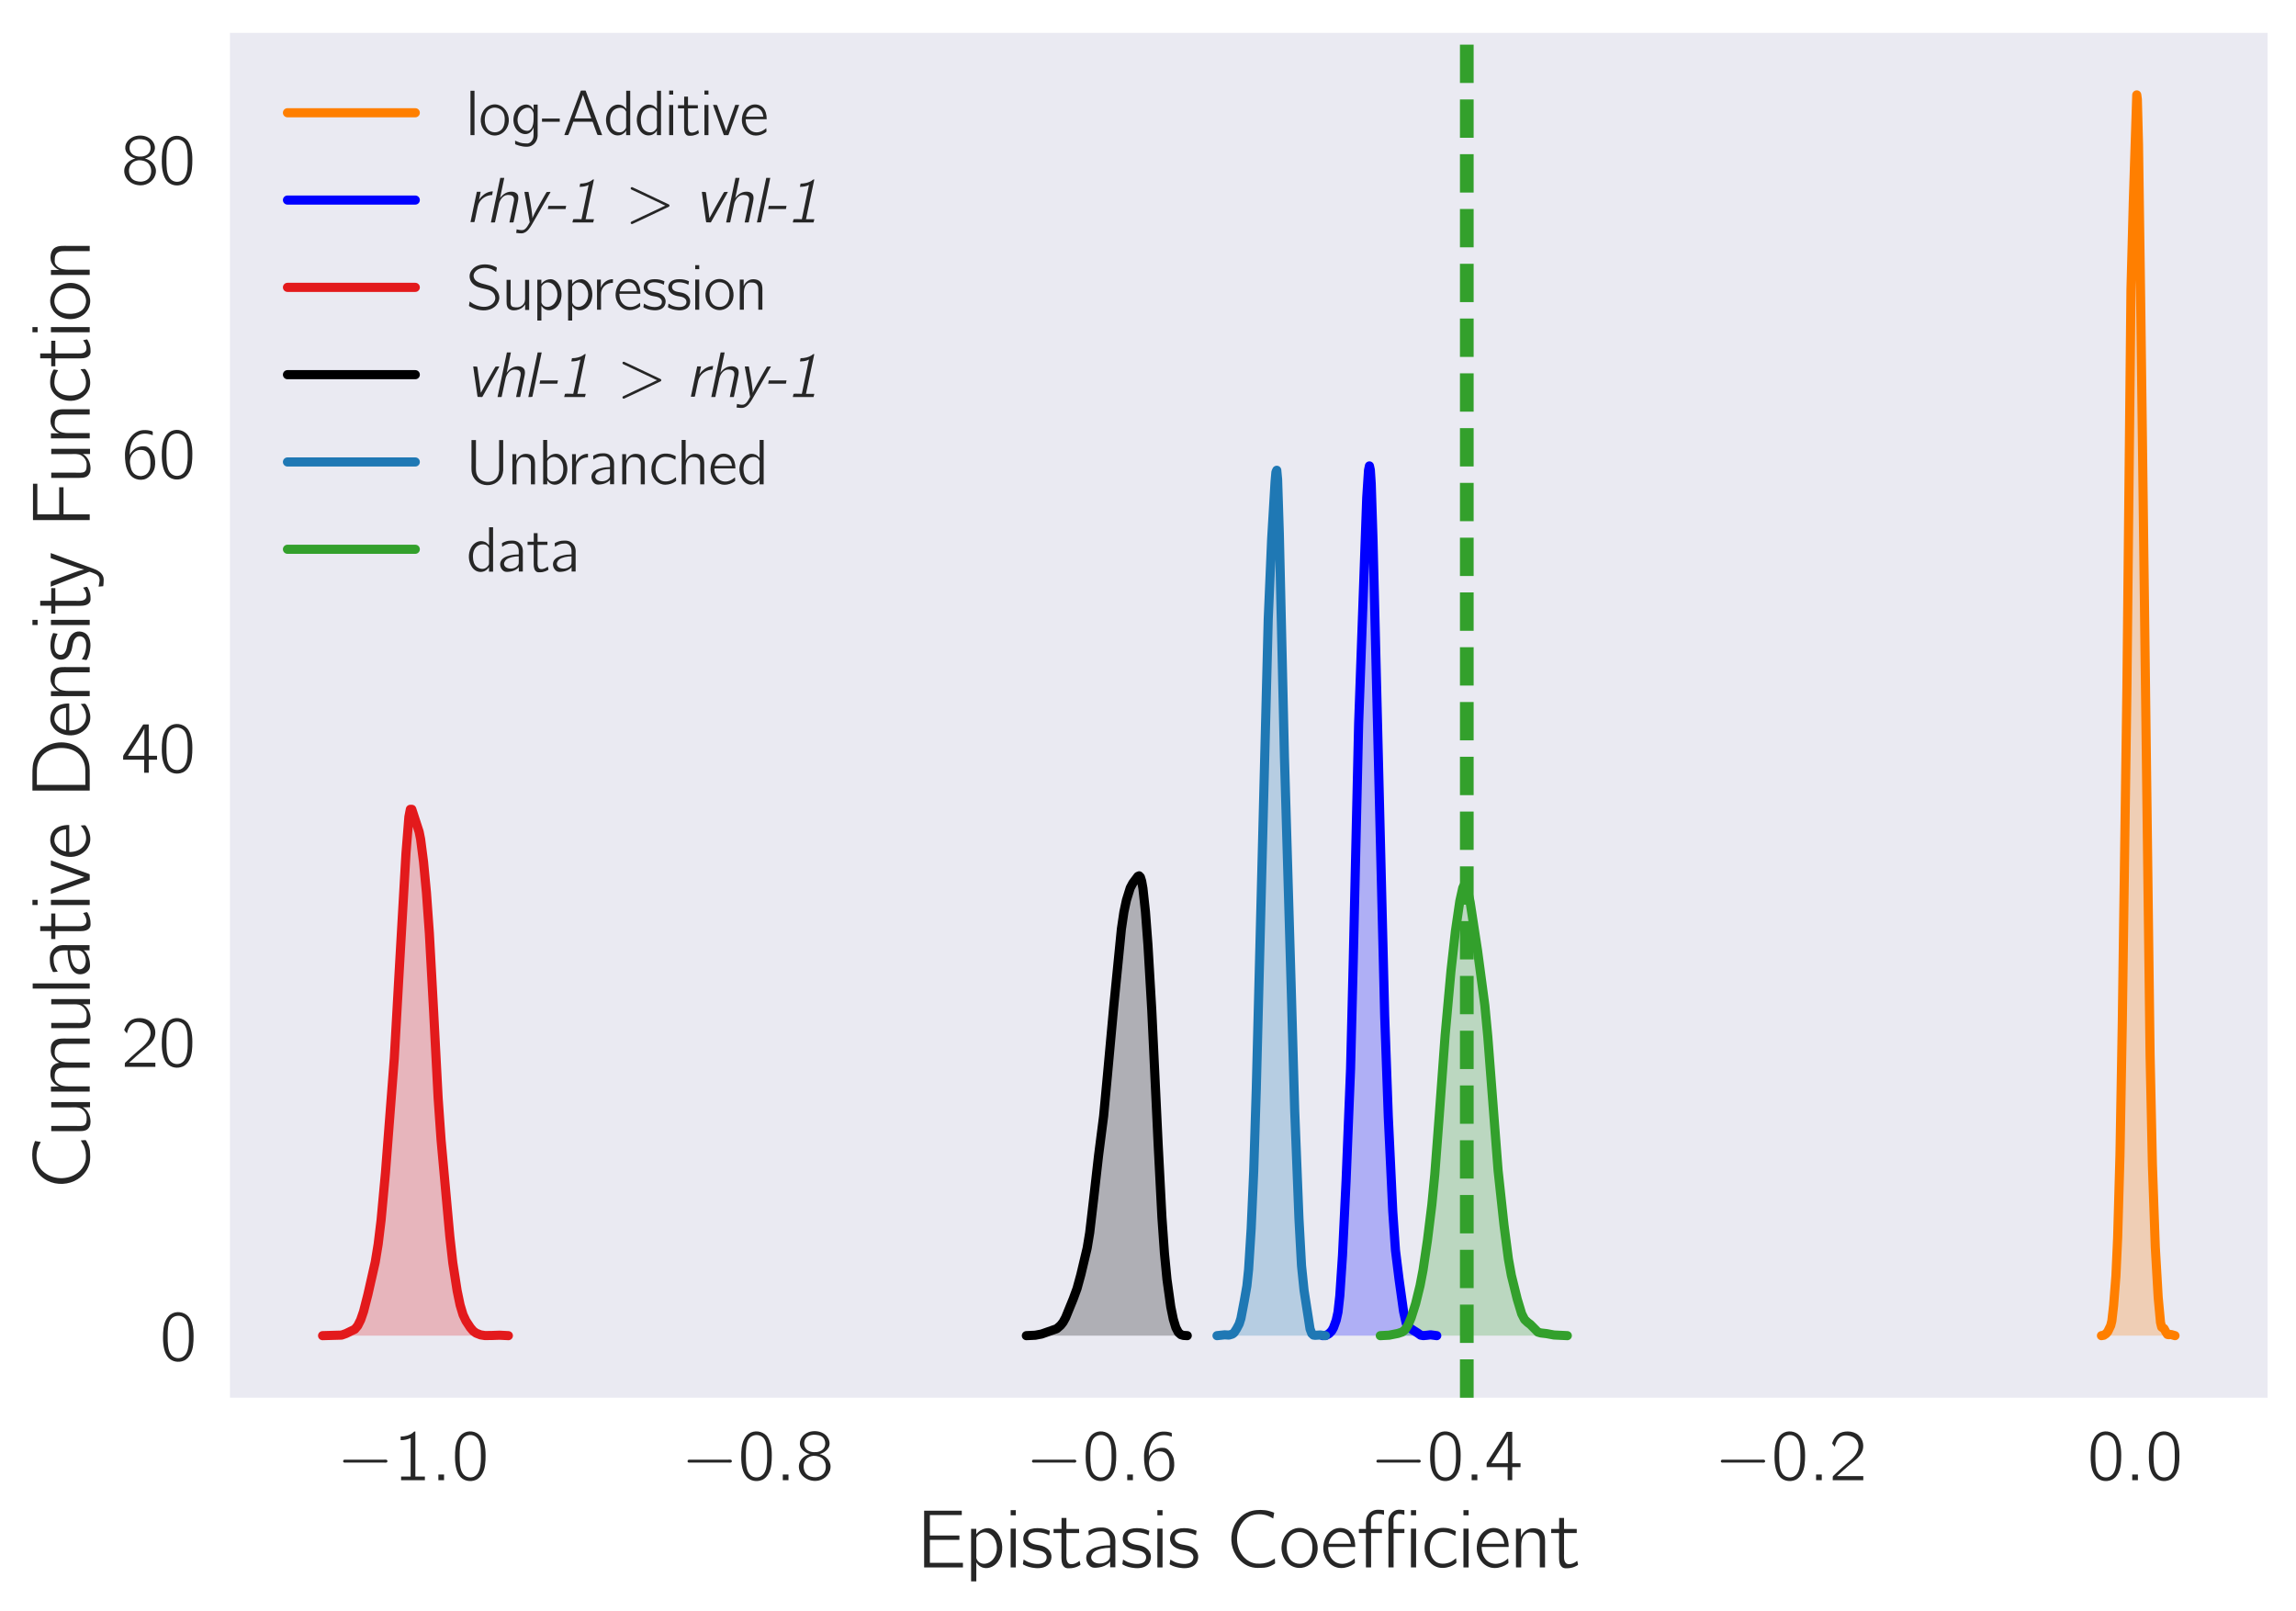 <?xml version="1.0" encoding="utf-8" standalone="no"?>
<!DOCTYPE svg PUBLIC "-//W3C//DTD SVG 1.1//EN"
  "http://www.w3.org/Graphics/SVG/1.1/DTD/svg11.dtd">
<!-- Created with matplotlib (http://matplotlib.org/) -->
<svg height="353pt" version="1.1" viewBox="0 0 503 353" width="503pt" xmlns="http://www.w3.org/2000/svg" xmlns:xlink="http://www.w3.org/1999/xlink">
 <defs>
  <style type="text/css">
*{stroke-linecap:butt;stroke-linejoin:round;}
  </style>
 </defs>
 <g id="figure_1">
  <g id="patch_1">
   <path d="M 0 353.548 
L 503.979 353.548 
L 503.979 0 
L 0 0 
z
" style="fill:#ffffff;"/>
  </g>
  <g id="axes_1">
   <g id="patch_2">
    <path d="M 50.379 306.18 
L 496.779 306.18 
L 496.779 7.2 
L 50.379 7.2 
z
" style="fill:#eaeaf2;"/>
   </g>
   <g id="matplotlib.axis_1">
    <g id="xtick_1">
     <g id="line2d_1"/>
     <g id="text_1">
      <!-- $-1.0$ -->
      <defs>
       <path d="M 9.797 28.078 
C 8 27.484 7.797 24.781 9.797 24.281 
C 10.297 24.078 10.906 24.188 11.5 24.188 
L 64.703 24.188 
C 65.906 24.188 67.797 23.781 68.797 24.781 
C 69.906 25.875 69.297 27.875 67.703 28.188 
C 66.5 28.375 65.094 28.188 63.906 28.188 
L 11.406 28.188 
C 10.906 28.188 10.297 28.281 9.797 28.078 
" id="Computer_Modern_Bright_Math_Symbols-0"/>
       <path d="M 9.703 60.016 
L 9.703 55 
C 15.203 55 19 56 23.406 57.906 
L 23.406 5.016 
L 10.297 5.016 
L 10.297 0 
L 43 0 
L 43 5.016 
L 29.906 5.016 
L 29.906 67 
C 27.5 67 27.906 66.359 26 64.875 
C 21.906 61.719 16.203 60.016 9.703 60.016 
" id="Computer_Modern_Bright-49"/>
       <path d="M 10.703 7.812 
L 10.703 0 
L 18.5 0 
L 18.5 7.812 
z
" id="Computer_Modern_Bright_Math_Slanted-58"/>
       <path d="M 14.797 63.859 
C 11.906 61.859 9.906 59.141 8.406 56.031 
C 4.797 49 4.406 40.766 4.406 31.828 
C 4.406 20.578 6.406 10.25 12 4.312 
C 17.297 -1.203 25.703 -2.609 32.797 0.297 
C 37.203 2.016 40.406 5.719 42.406 9.734 
C 46 16.875 46.406 25.406 46.406 34.234 
C 46.406 37.047 46.297 39.859 46 42.672 
C 45.297 49.406 43 56.828 39.297 60.953 
C 33.203 67.688 22.297 69.188 14.797 63.859 
M 34.906 58.141 
C 39.594 53.125 40 43.484 40 34.344 
L 40 28.922 
C 40 24.297 39.203 18.281 38.203 14.859 
C 36.797 10.141 34.5 6.734 29.906 4.625 
C 24.297 2.609 18.5 4.516 15.297 8.938 
C 11 14.656 10.797 24.797 10.797 33.734 
C 10.797 42.172 10.906 51.516 15 57.031 
C 19.5 63.062 29.203 64.062 34.906 58.141 
" id="Computer_Modern_Bright-48"/>
      </defs>
      <g style="fill:#262626;" transform="translate(73.832 324.25)scale(0.16 -0.16)">
       <use transform="scale(0.996)" xlink:href="#Computer_Modern_Bright_Math_Symbols-0"/>
       <use transform="translate(77.487 0)scale(0.996)" xlink:href="#Computer_Modern_Bright-49"/>
       <use transform="translate(128.131 0)scale(0.996)" xlink:href="#Computer_Modern_Bright_Math_Slanted-58"/>
       <use transform="translate(157.188 0)scale(0.996)" xlink:href="#Computer_Modern_Bright-48"/>
      </g>
     </g>
    </g>
    <g id="xtick_2">
     <g id="line2d_2"/>
     <g id="text_2">
      <!-- $-0.8$ -->
      <defs>
       <path d="M 18.703 36 
L 18.703 35.906 
C 12.5 34.094 7.297 30.688 4.797 24.844 
C 2.203 18.719 4 11.281 8.406 6.453 
C 13.094 1.422 19.5 -1 26.297 -1 
C 36.297 -1 45.906 6.406 47.094 16.734 
C 47.297 18.266 47.203 19.891 47 21.406 
C 45.203 29.219 39.5 33.875 32.094 35.906 
C 32.906 36.203 33.797 36.406 34.594 36.703 
C 38.797 38.422 42.297 40.922 44.5 44.938 
C 47.797 51.375 44.594 58.906 39.203 63.016 
C 33.797 67.141 26.5 68.234 19.906 66.828 
C 12 65.125 4.5 58.406 5 49.766 
C 5.203 46.75 6.5 44.234 8 42.438 
C 10.297 39.625 14.797 36.609 18.703 36 
M 23.797 62.5 
C 28.203 62.5 33.703 62 36.906 58.578 
C 40.703 54.469 40.906 47.031 37.094 42.812 
C 34.703 40.203 31.203 38.891 27.703 38.594 
C 22.797 38.188 17.203 39 13.703 42.812 
C 9.797 47.125 10.094 54.969 14.297 58.984 
C 16.906 61.391 20.406 62.188 23.797 62.5 
M 23.703 33.5 
C 28.406 33.5 33.5 32.391 36.906 28.938 
C 38.203 27.531 39.203 25.812 39.797 24.016 
C 41.5 18.75 40.703 12.094 36.797 8.047 
C 34.094 5.328 30.406 4.312 26.703 4.016 
C 22.203 4.016 17 5.109 13.797 8.562 
C 9.406 13.391 8.5 23.406 13.703 29.062 
C 16.297 31.781 20 33.203 23.703 33.5 
" id="Computer_Modern_Bright-56"/>
      </defs>
      <g style="fill:#262626;" transform="translate(149.288 324.25)scale(0.16 -0.16)">
       <use transform="scale(0.996)" xlink:href="#Computer_Modern_Bright_Math_Symbols-0"/>
       <use transform="translate(77.487 0)scale(0.996)" xlink:href="#Computer_Modern_Bright-48"/>
       <use transform="translate(128.131 0)scale(0.996)" xlink:href="#Computer_Modern_Bright_Math_Slanted-58"/>
       <use transform="translate(157.188 0)scale(0.996)" xlink:href="#Computer_Modern_Bright-56"/>
      </g>
     </g>
    </g>
    <g id="xtick_3">
     <g id="line2d_3"/>
     <g id="text_3">
      <!-- $-0.6$ -->
      <defs>
       <path d="M 11.297 32.625 
L 11.203 32.625 
C 11.203 41.766 12.797 52.422 20.594 58.25 
C 24.906 61.375 30.703 62.969 38.203 61.172 
C 39.797 60.766 41.297 60.156 42.797 59.766 
L 42.797 63.281 
C 42.797 63.672 42.906 64.375 42.594 64.781 
C 41.906 65.688 36.297 66.594 36.094 66.594 
C 27.406 67.594 21.703 65.688 16.406 61.172 
C 10 55.641 6.297 47.516 5.094 39.281 
C 4 32.656 4.906 22 6.203 16.781 
C 8.297 9.047 12.297 2.219 19.703 -0.391 
C 24.094 -2 29.5 -2 33.703 0.016 
C 37.094 1.641 39.906 4.469 42.094 7.5 
C 45.594 12.344 46.5 18.219 46.094 24.172 
C 45.906 27.109 45.5 30.047 44.297 32.766 
C 42.406 37.125 39.203 41.672 35.094 43.688 
C 33.203 44.5 31.203 44.5 29.203 44.5 
C 23.906 44.5 18.906 42.188 15.203 38.359 
C 13.594 36.75 12 34.719 11.297 32.625 
M 24.406 39.516 
C 28.203 39.812 32.203 39.219 35.094 36.5 
C 38.906 32.891 39.594 27.766 39.594 22.812 
C 39.594 19.469 39.703 16.016 38.703 12.859 
C 38.094 11.234 37.297 9.828 36.406 8.5 
C 34.203 5.562 31.406 4.125 26.797 3.516 
C 22.297 3.516 17.797 5.312 15.203 9.125 
C 13.594 11.328 12.797 14.047 12.297 16.641 
C 11.703 19.344 11.297 22.141 11.5 24.859 
C 12 31.984 17 38.516 24.406 39.516 
" id="Computer_Modern_Bright-54"/>
      </defs>
      <g style="fill:#262626;" transform="translate(224.745 324.25)scale(0.16 -0.16)">
       <use transform="scale(0.996)" xlink:href="#Computer_Modern_Bright_Math_Symbols-0"/>
       <use transform="translate(77.487 0)scale(0.996)" xlink:href="#Computer_Modern_Bright-48"/>
       <use transform="translate(128.131 0)scale(0.996)" xlink:href="#Computer_Modern_Bright_Math_Slanted-58"/>
       <use transform="translate(157.188 0)scale(0.996)" xlink:href="#Computer_Modern_Bright-54"/>
      </g>
     </g>
    </g>
    <g id="xtick_4">
     <g id="line2d_4"/>
     <g id="text_4">
      <!-- $-0.4$ -->
      <defs>
       <path d="M 2.094 18 
L 31 18 
L 31 0 
L 37.297 0 
L 37.297 18 
L 48.703 18 
L 48.703 23.328 
L 37.297 23.328 
L 37.297 66.469 
L 31.906 66.469 
C 30.094 66.469 29.594 66.578 28.797 65.062 
C 24.797 58.516 3.703 25.766 3 24.859 
C 2.203 23.438 2.094 23.547 2.094 21.438 
z
M 31.297 60.875 
L 31.297 23.328 
L 8.594 23.328 
C 9.297 24.734 10.297 26.031 11.203 27.438 
C 16.203 35.172 28.094 53.547 30.594 59.281 
C 30.906 59.781 31 60.375 31.297 60.875 
" id="Computer_Modern_Bright-52"/>
      </defs>
      <g style="fill:#262626;" transform="translate(300.201 324.25)scale(0.16 -0.16)">
       <use transform="scale(0.996)" xlink:href="#Computer_Modern_Bright_Math_Symbols-0"/>
       <use transform="translate(77.487 0)scale(0.996)" xlink:href="#Computer_Modern_Bright-48"/>
       <use transform="translate(128.131 0)scale(0.996)" xlink:href="#Computer_Modern_Bright_Math_Slanted-58"/>
       <use transform="translate(157.188 0)scale(0.996)" xlink:href="#Computer_Modern_Bright-52"/>
      </g>
     </g>
    </g>
    <g id="xtick_5">
     <g id="line2d_5"/>
     <g id="text_5">
      <!-- $-0.2$ -->
      <defs>
       <path d="M 7.297 45.969 
C 8.703 51.594 11.094 57.984 16.797 60.5 
C 19.203 61.5 21.797 61.703 24.406 61.5 
C 29.297 61.094 34.094 59.094 37.094 55.094 
C 39.297 52.078 40.094 48.375 39.703 44.781 
C 38.5 34.344 28.297 26.844 21.703 21.234 
C 17.906 18.031 7.094 7.812 7.094 7.812 
L 5.406 6.203 
C 4.5 5.312 4.406 5.312 4.406 3.5 
L 4.406 0 
L 46.406 0 
L 46.406 5.625 
L 10.203 5.625 
C 13.406 8.734 26.703 20.516 28.5 21.922 
C 34.297 26.656 40.797 31.375 44.297 38.219 
C 48.203 46.062 46.5 55.938 39.906 61.766 
C 35.906 65.297 30.406 67 25.094 67 
C 20.203 67 15.203 66 11.297 62.906 
C 8.297 60.391 5.797 56.688 4.406 52.875 
C 4.094 52.281 3.594 51.281 3.703 50.578 
C 3.797 49.984 4.406 49.484 4.703 49.078 
C 5.5 48.078 6.297 46.875 7.297 45.969 
" id="Computer_Modern_Bright-50"/>
      </defs>
      <g style="fill:#262626;" transform="translate(375.657 324.25)scale(0.16 -0.16)">
       <use transform="scale(0.996)" xlink:href="#Computer_Modern_Bright_Math_Symbols-0"/>
       <use transform="translate(77.487 0)scale(0.996)" xlink:href="#Computer_Modern_Bright-48"/>
       <use transform="translate(128.131 0)scale(0.996)" xlink:href="#Computer_Modern_Bright_Math_Slanted-58"/>
       <use transform="translate(157.188 0)scale(0.996)" xlink:href="#Computer_Modern_Bright-50"/>
      </g>
     </g>
    </g>
    <g id="xtick_6">
     <g id="line2d_6"/>
     <g id="text_6">
      <!-- $0.0$ -->
      <g style="fill:#262626;" transform="translate(457.313 324.25)scale(0.16 -0.16)">
       <use transform="scale(0.996)" xlink:href="#Computer_Modern_Bright-48"/>
       <use transform="translate(50.643 0)scale(0.996)" xlink:href="#Computer_Modern_Bright_Math_Slanted-58"/>
       <use transform="translate(79.701 0)scale(0.996)" xlink:href="#Computer_Modern_Bright-48"/>
      </g>
     </g>
    </g>
    <g id="text_7">
     <!-- Epistasis Coefficient -->
     <defs>
      <path d="M 8 69.328 
L 8 0 
L 55.406 0 
L 55.406 5.625 
L 15 5.625 
L 15 33.672 
L 51.094 33.672 
L 51.094 39 
L 15 39 
L 15 64 
L 54 64 
L 54 69.328 
z
" id="Computer_Modern_Bright-69"/>
      <path d="M 12.703 40.531 
L 12.703 47.156 
L 6.406 47.156 
L 6.406 -17 
L 12.797 -17 
L 12.797 6.094 
C 14.203 4.078 15.797 2.281 17.906 1.078 
C 25 -3.25 34 0.172 38.906 6.594 
C 45.406 14.969 46.094 27.5 41.594 36.984 
C 39 42.438 34.094 47.5 27.797 48 
C 22.297 48 18.094 45.812 15.094 43.125 
C 14.203 42.328 13.5 41.438 12.703 40.531 
M 21.906 42.875 
C 26 43.172 30 41.266 32.797 38.266 
C 34.5 36.344 35.797 34.141 36.594 31.734 
C 40.094 22.297 36.906 9.234 26.797 5.328 
C 21 3.109 15.297 5.125 13.094 10.547 
C 12.594 11.547 12.797 12.859 12.797 13.953 
L 12.797 34.641 
C 12.797 36.953 13 37.156 14.5 38.859 
C 16.297 41.062 19 42.578 21.906 42.875 
" id="Computer_Modern_Bright-112"/>
      <path d="M 6.406 70 
L 6.406 63.672 
L 12.703 63.672 
L 12.703 70 
z
M 6.406 47.391 
L 6.406 0 
L 12.703 0 
L 12.703 47.391 
z
" id="Computer_Modern_Bright-105"/>
      <path d="M 3.094 9.641 
C 2.906 8.234 2.594 6.938 2.406 5.531 
C 2.203 4.422 1.906 3.922 2.906 3.422 
C 7 1.016 11.906 -0.297 17.703 -0.797 
C 24.203 -1.406 32.406 0.109 35.594 6.531 
C 36.5 8.344 37 10.344 37.094 12.359 
C 37.5 19.578 31.797 24.203 26.906 25.906 
C 21.406 28.016 13.906 27.312 10.094 31.531 
C 8.094 33.844 8 37.266 9.906 39.672 
C 13.906 45.297 26.797 42.875 31.906 40.375 
C 32.703 39.969 33.406 39.469 34.297 39.266 
L 35.203 44.688 
C 30.5 46.797 26.406 48 19.906 48 
C 14.297 48 9.203 46.703 6 43.484 
C 2.797 40.172 1.703 34.641 3.594 30.438 
C 5.406 26.406 9.203 23.797 13.297 22.5 
C 19.203 20.391 25.906 21.391 29.797 16.578 
C 32 13.766 31.594 9.547 29.094 7.031 
C 24.297 2.609 14.094 4.219 8.5 6.625 
C 6.594 7.438 4.906 8.641 3.094 9.641 
" id="Computer_Modern_Bright-115"/>
      <path d="M 10.797 60.5 
L 10.797 47.016 
L 1.094 47.016 
L 1.094 42 
L 10.703 42 
L 10.703 15.016 
C 10.703 10.578 10.406 5.234 13.297 1.516 
C 15 -0.703 17.297 -1.297 20.797 -1 
C 23.703 -1 26.594 -0.391 29.297 0.656 
C 30.203 1.062 33.5 2.516 33.906 3.234 
C 34.094 3.641 32.797 8.094 32.797 8.094 
L 30.406 6.266 
C 27.297 4.344 21.094 2.328 18.5 5.969 
C 16.203 9.094 16.797 13.75 16.797 17.375 
L 16.797 42 
L 32.297 42 
L 32.297 47.016 
L 16.797 47.016 
L 16.797 60.5 
z
" id="Computer_Modern_Bright-116"/>
      <path d="M 7.906 39.016 
C 9.594 39.859 11 41.094 12.703 41.922 
C 15.406 43.156 18.203 44 21.203 44 
C 22.594 44.094 24.203 44.297 25.594 44 
C 28.094 43.594 30.297 42.078 31.797 39.953 
C 33.297 37.516 33.906 35.391 33.906 31.469 
L 33.906 27.016 
C 29.094 27.016 24.297 26.609 19.703 25.391 
C 13.906 24.078 7.594 21.125 5.5 15.844 
C 3.406 10.781 5.594 4.078 10.094 1.031 
C 12.297 -0.5 14.906 -0.5 17.5 -0.297 
C 21.703 0 25.906 1.016 29.5 3.25 
C 31.203 4.25 32.906 5.578 33.906 7.297 
L 34 7.297 
L 34 0.203 
L 40.297 0.203 
L 40.297 26.891 
C 40.297 29.812 40.594 32.953 40 35.891 
C 39.406 39.922 36.906 43.266 34 45.594 
C 30.594 48.219 26.703 49.109 21.5 48.719 
C 16.703 48.719 13 47.5 9.406 45.766 
C 8.906 45.562 7.906 45.234 7.594 44.641 
C 7.297 44.219 7.5 43.516 7.5 43 
C 7.703 41.672 7.797 40.344 7.906 39.016 
M 33.906 24 
L 33.906 16.375 
C 33.906 14.062 34 11.953 32.703 9.953 
C 31.594 8.344 30.094 7.234 28.5 6.438 
C 22.797 3.516 14.094 4.422 11.594 9.25 
C 9.594 12.75 11.703 16.875 14.594 19.188 
C 18.906 22.5 27.297 24 33.906 24 
" id="Computer_Modern_Bright-97"/>
      <path d="M 60.5 10.875 
C 58.5 9.859 56.703 8.453 54.703 7.453 
C 50 5.047 44 4.141 37.5 4.734 
C 31.703 5.547 26.906 8.359 23.406 11.875 
C 12.203 23.156 11.406 42.969 21.297 55.344 
C 25.5 60.875 31.906 65 41.297 65 
C 45.094 65 49 64.297 52.5 62.891 
C 54.594 61.969 56.594 60.766 58.594 59.766 
L 59.797 66.812 
C 57.594 67.672 55.297 68.562 53 69.094 
C 47.406 70.625 38.906 70.625 33.094 69.219 
C 22.906 66.922 15.5 59.828 11.297 51.625 
C 5.5 40.016 6.203 25.516 13.203 14.594 
C 15 11.703 17.297 9.109 19.906 6.891 
C 25.906 1.688 33.297 -1.312 43.594 -0.5 
C 49.797 -0.5 53.406 0.516 58.203 3.203 
C 58.703 3.5 60.594 4.516 60.906 4.938 
C 61.094 5.438 60.594 9.531 60.5 10.875 
" id="Computer_Modern_Bright-67"/>
      <path d="M 10.703 42.078 
C 1.797 33.234 0.797 17.875 8.5 7.938 
C 9.594 6.422 10.906 5.125 12.406 4.016 
C 16.094 1 21.5 -1.203 27.797 -0.5 
C 37.797 0.703 44.703 8.844 46.797 17.375 
C 49.594 29.328 43.703 42.672 32.703 46.891 
C 24.094 50.406 15.5 46.891 10.703 42.078 
M 35.703 39.359 
C 40.5 35.031 41.406 28.109 41 21.984 
C 40.703 17.266 39.406 12.344 36.094 8.828 
C 30.703 3 20.703 3 14.906 8.625 
C 11.906 11.844 10.094 16.453 9.797 21.984 
C 9.297 30.109 11.297 38.75 19.297 41.969 
C 25.203 44.578 32 42.672 35.703 39.359 
" id="Computer_Modern_Bright-111"/>
      <path d="M 41.797 10.938 
C 39.5 9.234 38.797 8.328 35.906 6.812 
C 29.797 3.5 22.594 3.5 17.406 7.172 
C 12.406 10.766 9.5 16.641 9.5 25 
L 42.5 25 
C 42.5 32.422 40.797 38.859 36.594 43.375 
C 32 47.891 24.797 49.297 18.703 47.391 
C 16.406 46.688 14.297 45.484 12.406 43.969 
C 6.094 38.859 3.406 30.719 3.5 22.781 
C 3.703 12.344 10.797 1.906 21.297 -0.312 
C 26.797 -1.422 32.594 -0.203 37.5 2.297 
C 38.406 2.797 41.703 4.609 42.094 5.516 
C 42.406 6.016 41.797 10.938 41.797 10.938 
M 37.203 28.906 
L 10 28.906 
C 11.203 36.234 17.203 43.969 25.297 43.062 
C 31.906 42.469 35.406 37.75 36.703 31.828 
C 36.906 30.812 37 29.922 37.203 28.906 
" id="Computer_Modern_Bright-101"/>
      <path d="M 10.594 47.016 
L 2 47.016 
L 2 42 
L 10.594 42 
L 10.594 0 
L 16.906 0 
L 16.906 42 
L 30.094 42 
L 30.094 47.016 
L 16.797 47.016 
L 16.797 56.234 
C 16.797 57.891 16.594 59.656 17.297 61.219 
C 19.5 65.875 25.406 65.875 29.594 65.078 
C 30.594 64.875 31.703 64.469 32.703 64.266 
L 32.703 69.906 
C 27.703 70.609 22.297 71.219 17.703 68.469 
C 15.797 67.438 14.203 65.688 13 63.922 
C 11.094 60.938 10.594 58.781 10.594 53.719 
z
M 38.094 0 
L 44.406 0 
L 44.406 42 
L 57.594 42 
L 57.594 47.016 
L 44.297 47.016 
L 44.297 55.234 
C 44.297 56.891 44.094 58.656 44.406 60.328 
C 44.906 62.297 46.094 63.656 47.703 64.672 
C 50.797 66.172 54.406 65.078 57.594 64.172 
L 57.594 70 
C 55.094 70.188 52.703 70.688 50.203 70.5 
C 43.406 70 38.594 64.047 38.094 57.312 
C 38 55.891 38.094 54.375 38.094 52.969 
z
M 65.594 70 
L 65.594 63.672 
L 71.906 63.672 
L 71.906 70 
z
M 65.594 47.391 
L 65.594 0 
L 71.906 0 
L 71.906 47.391 
z
" id="Computer_Modern_Bright-14"/>
      <path d="M 42.406 11.25 
C 40.5 9.844 38.797 8.328 36.703 7.125 
C 32 4.625 24.797 3.422 19.406 5.922 
C 11.594 9.938 9.5 19.688 10.594 27.719 
C 10.797 29.328 11.094 30.922 11.594 32.438 
C 13.797 38.969 19.297 44.078 28.297 43.078 
C 33.094 42.672 35.5 41.875 39.297 39.766 
C 40 39.359 40.594 38.859 41.406 38.656 
C 41.5 39.859 41.797 41.172 42 42.375 
C 42.297 43.984 42.297 44.188 40.797 44.891 
C 39.703 45.391 38.594 45.984 37.406 46.391 
C 32.797 48.406 25.203 49 20 47.5 
C 12.906 45.484 7.594 39.359 5.297 32.531 
C 4.203 29.422 3.906 26.109 3.906 22.797 
C 4 12.25 11.203 1.906 21.703 -0.203 
C 27.5 -1.406 34.203 0.297 38.203 2.406 
C 39.203 2.906 42.203 4.719 42.703 5.625 
C 43 6.125 42.406 11.25 42.406 11.25 
" id="Computer_Modern_Bright-99"/>
      <path d="M 12.594 37.281 
L 12.5 37.281 
L 12.5 47.391 
L 6.406 47.391 
L 6.406 0 
L 12.797 0 
L 12.797 21.938 
C 12.797 26.844 12.5 31.875 14.703 36.469 
C 15.797 38.781 17.5 40.781 19.797 41.984 
C 21.703 42.891 23.703 42.891 25.797 42.688 
C 28.797 42.688 31.703 41.891 33.594 39.375 
C 35.406 37.062 35.5 34.062 35.5 31.25 
L 35.5 0 
L 41.906 0 
L 41.906 26.859 
C 41.906 31.875 42.406 37.375 40 41.891 
C 38.094 45.5 34.406 47.203 30.5 47.703 
C 28.5 48 26.406 48 24.406 47.609 
C 19.203 46.5 14.406 42.297 12.594 37.281 
" id="Computer_Modern_Bright-110"/>
     </defs>
     <g style="fill:#262626;" transform="translate(201.023 343.36)scale(0.18 -0.18)">
      <use transform="scale(0.996)" xlink:href="#Computer_Modern_Bright-69"/>
      <use transform="translate(58.738 0)scale(0.996)" xlink:href="#Computer_Modern_Bright-112"/>
      <use transform="translate(106.89 0)scale(0.996)" xlink:href="#Computer_Modern_Bright-105"/>
      <use transform="translate(125.985 0)scale(0.996)" xlink:href="#Computer_Modern_Bright-115"/>
      <use transform="translate(164.424 0)scale(0.996)" xlink:href="#Computer_Modern_Bright-116"/>
      <use transform="translate(200.539 0)scale(0.996)" xlink:href="#Computer_Modern_Bright-97"/>
      <use transform="translate(247.031 0)scale(0.996)" xlink:href="#Computer_Modern_Bright-115"/>
      <use transform="translate(285.47 0)scale(0.996)" xlink:href="#Computer_Modern_Bright-105"/>
      <use transform="translate(304.565 0)scale(0.996)" xlink:href="#Computer_Modern_Bright-115"/>
      <use transform="translate(374.469 0)scale(0.996)" xlink:href="#Computer_Modern_Bright-67"/>
      <use transform="translate(439.641 0)scale(0.996)" xlink:href="#Computer_Modern_Bright-111"/>
      <use transform="translate(490.284 0)scale(0.996)" xlink:href="#Computer_Modern_Bright-101"/>
      <use transform="translate(535.116 0)scale(0.996)" xlink:href="#Computer_Modern_Bright-14"/>
      <use transform="translate(613.156 0)scale(0.996)" xlink:href="#Computer_Modern_Bright-99"/>
      <use transform="translate(657.988 0)scale(0.996)" xlink:href="#Computer_Modern_Bright-105"/>
      <use transform="translate(677.083 0)scale(0.996)" xlink:href="#Computer_Modern_Bright-101"/>
      <use transform="translate(721.915 0)scale(0.996)" xlink:href="#Computer_Modern_Bright-110"/>
      <use transform="translate(770.067 0)scale(0.996)" xlink:href="#Computer_Modern_Bright-116"/>
     </g>
    </g>
   </g>
   <g id="matplotlib.axis_2">
    <g id="ytick_1">
     <g id="line2d_7"/>
     <g id="text_8">
      <!-- $0$ -->
      <g style="fill:#262626;" transform="translate(35.011 298.125)scale(0.16 -0.16)">
       <use transform="scale(0.996)" xlink:href="#Computer_Modern_Bright-48"/>
      </g>
     </g>
    </g>
    <g id="ytick_2">
     <g id="line2d_8"/>
     <g id="text_9">
      <!-- $20$ -->
      <g style="fill:#262626;" transform="translate(26.642 233.703)scale(0.16 -0.16)">
       <use transform="scale(0.996)" xlink:href="#Computer_Modern_Bright-50"/>
       <use transform="translate(50.643 0)scale(0.996)" xlink:href="#Computer_Modern_Bright-48"/>
      </g>
     </g>
    </g>
    <g id="ytick_3">
     <g id="line2d_9"/>
     <g id="text_10">
      <!-- $40$ -->
      <g style="fill:#262626;" transform="translate(26.642 169.281)scale(0.16 -0.16)">
       <use transform="scale(0.996)" xlink:href="#Computer_Modern_Bright-52"/>
       <use transform="translate(50.643 0)scale(0.996)" xlink:href="#Computer_Modern_Bright-48"/>
      </g>
     </g>
    </g>
    <g id="ytick_4">
     <g id="line2d_10"/>
     <g id="text_11">
      <!-- $60$ -->
      <g style="fill:#262626;" transform="translate(26.642 104.859)scale(0.16 -0.16)">
       <use transform="scale(0.996)" xlink:href="#Computer_Modern_Bright-54"/>
       <use transform="translate(50.643 0)scale(0.996)" xlink:href="#Computer_Modern_Bright-48"/>
      </g>
     </g>
    </g>
    <g id="ytick_5">
     <g id="line2d_11"/>
     <g id="text_12">
      <!-- $80$ -->
      <g style="fill:#262626;" transform="translate(26.642 40.437)scale(0.16 -0.16)">
       <use transform="scale(0.996)" xlink:href="#Computer_Modern_Bright-56"/>
       <use transform="translate(50.643 0)scale(0.996)" xlink:href="#Computer_Modern_Bright-48"/>
      </g>
     </g>
    </g>
    <g id="text_13">
     <!-- Cumulative Density Function -->
     <defs>
      <path d="M 6.406 47 
L 6.406 12.969 
C 6.406 10.047 6.5 7.141 7.703 4.422 
C 9.594 0.516 13.594 -1 17.703 -1 
C 23.203 -1 28.703 0.812 32.703 4.734 
C 33.797 5.828 34.797 6.938 35.5 8.344 
L 35.594 8.344 
L 35.594 -0.391 
L 41.906 -0.391 
L 41.906 47 
L 35.5 47 
L 35.5 22.906 
C 35.5 18.688 36.094 14.062 33.906 10.25 
C 32.297 7.438 29.5 5.234 26.406 4.234 
C 24.297 3.625 22.094 3.625 19.906 3.828 
C 17.797 4.031 15.5 4.234 14.094 6.031 
C 12.094 8.453 12.797 14.172 12.797 17.688 
L 12.797 47 
z
" id="Computer_Modern_Bright-117"/>
      <path d="M 12.594 37.359 
L 12.5 37.359 
L 12.5 47.391 
L 6.406 47.391 
L 6.406 0 
L 12.797 0 
L 12.797 22.047 
C 12.797 26.953 12.5 31.875 14.703 36.375 
C 16.594 40.281 19.906 43.391 25.797 42.781 
C 28.797 42.781 31.797 41.984 33.703 39.453 
C 35.5 37.141 35.594 34.141 35.594 31.312 
L 35.594 0 
L 42 0 
L 42 22.047 
C 42 26.953 41.703 31.875 43.906 36.375 
C 45.797 40.281 49.094 43.391 55 42.781 
C 58 42.781 61 41.984 62.906 39.453 
C 64.703 37.141 64.797 34.141 64.797 31.312 
L 64.797 0 
L 71.203 0 
L 71.203 26.562 
C 71.203 31.375 71.797 36.781 69.703 41.188 
C 67.594 45.297 64.203 47.5 58.703 47.5 
C 55.5 47.797 52.297 47.312 49.406 45.844 
C 45.906 43.922 43.297 40.75 41.703 37.266 
C 41 40.578 40.203 42.828 38 45 
C 35.703 47.062 32.594 48 29.594 48 
C 22.297 48.594 17.703 45.562 14.594 41 
C 13.797 39.875 13 38.672 12.594 37.359 
" id="Computer_Modern_Bright-109"/>
      <path d="M 6.406 69.688 
L 6.406 0 
L 12.703 0 
L 12.703 69.688 
z
" id="Computer_Modern_Bright-108"/>
      <path d="M 0.703 47.5 
C 1.203 45.5 4.203 37.578 4.406 37.078 
C 5.406 34.281 17.297 0.609 17.594 0.297 
C 17.906 -0.203 18.797 0 19.297 0 
L 22.797 0 
C 24.094 0 24.906 -0.297 25.203 0.906 
C 28.406 9.328 40.094 42.703 41.797 47.5 
L 35.594 47.5 
C 30.797 33.984 25.906 20.438 21.406 6.609 
L 11 36.203 
C 9.5 39.797 8.594 43.891 6.906 47.203 
C 5.094 47.5 2.797 47.5 0.703 47.5 
" id="Computer_Modern_Bright-118"/>
      <path d="M 8 70 
L 8 0 
L 28.203 0 
C 31.406 0 34.594 0 37.703 0.297 
C 45.703 1.109 52.594 5.016 57.203 9.828 
C 70.094 23.172 70 46.125 57.297 59.672 
C 52.703 64.578 46.5 68.5 38.703 69.5 
C 34.906 70 31 70 27.203 70 
z
M 14.906 5.312 
L 14.906 64.562 
L 27.797 64.562 
C 30.5 64.562 33.203 64.562 35.906 64.359 
C 40.406 63.859 44.797 62.359 48.5 59.734 
C 56.594 54.125 60 44.172 60 34.641 
C 60 26.609 57.797 18.375 51.906 12.641 
C 47.906 8.938 42.5 6.219 36 5.516 
C 33.406 5.312 30.703 5.312 28.094 5.312 
z
" id="Computer_Modern_Bright-68"/>
      <path d="M 0.703 47.656 
C 1.297 45.75 5.406 35.609 5.5 35.312 
L 17.406 4.578 
L 18.406 2.078 
C 19 0.672 19.203 0.469 18.594 -1.141 
L 17.5 -4.047 
C 16.594 -6.469 15.594 -8.969 13.703 -10.484 
C 10.297 -13.297 4.906 -11.688 0.797 -10.781 
L 1.297 -16.5 
C 3.203 -16.797 5.094 -17 7 -17 
C 11.297 -17.516 14.094 -16.5 16.703 -14.297 
C 20 -11.484 21.594 -7.562 23.094 -3.547 
L 26.203 5.078 
L 36.406 32.906 
C 38.094 37.922 40.203 42.641 41.797 47.656 
L 37.297 47.656 
C 36.797 47.656 36 47.859 35.594 47.469 
C 35.406 47.156 35.297 46.766 35.203 46.453 
L 34.406 44.344 
C 33.406 41.734 32.5 39.234 31.594 36.609 
L 25.797 20.25 
C 24.297 15.828 22.594 11.312 21.797 6.688 
C 20.703 11.312 19.203 15.734 17.594 20.141 
C 16.297 23.562 8.5 44.547 7.5 46.562 
C 7.094 47.656 6.703 47.656 5.203 47.656 
z
" id="Computer_Modern_Bright-121"/>
      <path d="M 8 69.328 
L 8 0 
L 15 0 
L 15 32 
L 48.094 32 
L 48.094 37.312 
L 15 37.312 
L 15 64 
L 52.406 64 
L 52.406 69.328 
z
" id="Computer_Modern_Bright-70"/>
     </defs>
     <g style="fill:#262626;" transform="translate(19.653 260.67)rotate(-90)scale(0.18 -0.18)">
      <use transform="scale(0.996)" xlink:href="#Computer_Modern_Bright-67"/>
      <use transform="translate(65.172 0)scale(0.996)" xlink:href="#Computer_Modern_Bright-117"/>
      <use transform="translate(113.325 0)scale(0.996)" xlink:href="#Computer_Modern_Bright-109"/>
      <use transform="translate(190.535 0)scale(0.996)" xlink:href="#Computer_Modern_Bright-117"/>
      <use transform="translate(238.687 0)scale(0.996)" xlink:href="#Computer_Modern_Bright-108"/>
      <use transform="translate(257.782 0)scale(0.996)" xlink:href="#Computer_Modern_Bright-97"/>
      <use transform="translate(304.274 0)scale(0.996)" xlink:href="#Computer_Modern_Bright-116"/>
      <use transform="translate(340.389 0)scale(0.996)" xlink:href="#Computer_Modern_Bright-105"/>
      <use transform="translate(359.484 0)scale(0.996)" xlink:href="#Computer_Modern_Bright-118"/>
      <use transform="translate(401.825 0)scale(0.996)" xlink:href="#Computer_Modern_Bright-101"/>
      <use transform="translate(478.121 0)scale(0.996)" xlink:href="#Computer_Modern_Bright-68"/>
      <use transform="translate(549.728 0)scale(0.996)" xlink:href="#Computer_Modern_Bright-101"/>
      <use transform="translate(594.559 0)scale(0.996)" xlink:href="#Computer_Modern_Bright-110"/>
      <use transform="translate(642.712 0)scale(0.996)" xlink:href="#Computer_Modern_Bright-115"/>
      <use transform="translate(681.151 0)scale(0.996)" xlink:href="#Computer_Modern_Bright-105"/>
      <use transform="translate(700.246 0)scale(0.996)" xlink:href="#Computer_Modern_Bright-116"/>
      <use transform="translate(733.454 0)scale(0.996)" xlink:href="#Computer_Modern_Bright-121"/>
      <use transform="translate(807.261 0)scale(0.996)" xlink:href="#Computer_Modern_Bright-70"/>
      <use transform="translate(860.187 0)scale(0.996)" xlink:href="#Computer_Modern_Bright-117"/>
      <use transform="translate(908.34 0)scale(0.996)" xlink:href="#Computer_Modern_Bright-110"/>
      <use transform="translate(956.492 0)scale(0.996)" xlink:href="#Computer_Modern_Bright-99"/>
      <use transform="translate(1001.324 0)scale(0.996)" xlink:href="#Computer_Modern_Bright-116"/>
      <use transform="translate(1037.438 0)scale(0.996)" xlink:href="#Computer_Modern_Bright-105"/>
      <use transform="translate(1056.533 0)scale(0.996)" xlink:href="#Computer_Modern_Bright-111"/>
      <use transform="translate(1107.176 0)scale(0.996)" xlink:href="#Computer_Modern_Bright-110"/>
     </g>
    </g>
   </g>
   <g id="PolyCollection_1">
    <path clip-path="url(#p4cec42d259)" d="M 460.377 292.586 
L 460.377 292.59 
L 460.504 292.59 
L 460.631 292.59 
L 460.757 292.59 
L 460.884 292.59 
L 461.011 292.59 
L 461.138 292.59 
L 461.265 292.59 
L 461.392 292.59 
L 461.519 292.59 
L 461.645 292.59 
L 461.772 292.59 
L 461.899 292.59 
L 462.026 292.59 
L 462.153 292.59 
L 462.28 292.59 
L 462.407 292.59 
L 462.533 292.59 
L 462.66 292.59 
L 462.787 292.59 
L 462.914 292.59 
L 463.041 292.59 
L 463.168 292.59 
L 463.295 292.59 
L 463.422 292.59 
L 463.548 292.59 
L 463.675 292.59 
L 463.802 292.59 
L 463.929 292.59 
L 464.056 292.59 
L 464.183 292.59 
L 464.31 292.59 
L 464.436 292.59 
L 464.563 292.59 
L 464.69 292.59 
L 464.817 292.59 
L 464.944 292.59 
L 465.071 292.59 
L 465.198 292.59 
L 465.324 292.59 
L 465.451 292.59 
L 465.578 292.59 
L 465.705 292.59 
L 465.832 292.59 
L 465.959 292.59 
L 466.086 292.59 
L 466.212 292.59 
L 466.339 292.59 
L 466.466 292.59 
L 466.593 292.59 
L 466.72 292.59 
L 466.847 292.59 
L 466.974 292.59 
L 467.1 292.59 
L 467.227 292.59 
L 467.354 292.59 
L 467.481 292.59 
L 467.608 292.59 
L 467.735 292.59 
L 467.862 292.59 
L 467.989 292.59 
L 468.115 292.59 
L 468.242 292.59 
L 468.369 292.59 
L 468.496 292.59 
L 468.623 292.59 
L 468.75 292.59 
L 468.877 292.59 
L 469.003 292.59 
L 469.13 292.59 
L 469.257 292.59 
L 469.384 292.59 
L 469.511 292.59 
L 469.638 292.59 
L 469.765 292.59 
L 469.891 292.59 
L 470.018 292.59 
L 470.145 292.59 
L 470.272 292.59 
L 470.399 292.59 
L 470.526 292.59 
L 470.653 292.59 
L 470.779 292.59 
L 470.906 292.59 
L 471.033 292.59 
L 471.16 292.59 
L 471.287 292.59 
L 471.414 292.59 
L 471.541 292.59 
L 471.668 292.59 
L 471.794 292.59 
L 471.921 292.59 
L 472.048 292.59 
L 472.175 292.59 
L 472.302 292.59 
L 472.429 292.59 
L 472.556 292.59 
L 472.682 292.59 
L 472.809 292.59 
L 472.936 292.59 
L 473.063 292.59 
L 473.19 292.59 
L 473.317 292.59 
L 473.444 292.59 
L 473.57 292.59 
L 473.697 292.59 
L 473.824 292.59 
L 473.951 292.59 
L 474.078 292.59 
L 474.205 292.59 
L 474.332 292.59 
L 474.458 292.59 
L 474.585 292.59 
L 474.712 292.59 
L 474.839 292.59 
L 474.966 292.59 
L 475.093 292.59 
L 475.22 292.59 
L 475.346 292.59 
L 475.473 292.59 
L 475.6 292.59 
L 475.727 292.59 
L 475.854 292.59 
L 475.981 292.59 
L 476.108 292.59 
L 476.235 292.59 
L 476.361 292.59 
L 476.488 292.59 
L 476.488 292.586 
L 476.488 292.586 
L 476.361 292.581 
L 476.235 292.568 
L 476.108 292.542 
L 475.981 292.501 
L 475.854 292.445 
L 475.727 292.382 
L 475.6 292.331 
L 475.473 292.306 
L 475.346 292.315 
L 475.22 292.347 
L 475.093 292.378 
L 474.966 292.377 
L 474.839 292.318 
L 474.712 292.186 
L 474.585 291.98 
L 474.458 291.722 
L 474.332 291.446 
L 474.205 291.199 
L 474.078 291.021 
L 473.951 290.928 
L 473.824 290.895 
L 473.697 290.854 
L 473.57 290.704 
L 473.444 290.342 
L 473.317 289.69 
L 473.19 288.72 
L 473.063 287.455 
L 472.936 285.939 
L 472.809 284.215 
L 472.682 282.315 
L 472.556 280.259 
L 472.429 278.064 
L 472.302 275.721 
L 472.175 273.178 
L 472.048 270.347 
L 471.921 267.142 
L 471.794 263.528 
L 471.668 259.535 
L 471.541 255.19 
L 471.414 250.428 
L 471.287 245.026 
L 471.16 238.663 
L 471.033 231.078 
L 470.906 222.258 
L 470.779 212.527 
L 470.653 202.45 
L 470.526 192.589 
L 470.399 183.244 
L 470.272 174.349 
L 470.145 165.567 
L 470.018 156.487 
L 469.891 146.79 
L 469.765 136.331 
L 469.638 125.162 
L 469.511 113.516 
L 469.384 101.746 
L 469.257 90.187 
L 469.13 79.041 
L 469.003 68.362 
L 468.877 58.143 
L 468.75 48.443 
L 468.623 39.47 
L 468.496 31.633 
L 468.369 25.522 
L 468.242 21.772 
L 468.115 20.79 
L 467.989 22.48 
L 467.862 26.182 
L 467.735 30.909 
L 467.608 35.768 
L 467.481 40.272 
L 467.354 44.395 
L 467.227 48.392 
L 467.1 52.611 
L 466.974 57.458 
L 466.847 63.461 
L 466.72 71.219 
L 466.593 81.181 
L 466.466 93.381 
L 466.339 107.333 
L 466.212 122.16 
L 466.086 136.857 
L 465.959 150.535 
L 465.832 162.61 
L 465.705 172.931 
L 465.578 181.819 
L 465.451 189.938 
L 465.324 197.999 
L 465.198 206.434 
L 465.071 215.236 
L 464.944 224.062 
L 464.817 232.48 
L 464.69 240.184 
L 464.563 247.05 
L 464.436 253.095 
L 464.31 258.412 
L 464.183 263.124 
L 464.056 267.343 
L 463.929 271.121 
L 463.802 274.436 
L 463.675 277.235 
L 463.548 279.519 
L 463.422 281.389 
L 463.295 283.013 
L 463.168 284.534 
L 463.041 285.996 
L 462.914 287.342 
L 462.787 288.477 
L 462.66 289.344 
L 462.533 289.955 
L 462.407 290.376 
L 462.28 290.689 
L 462.153 290.96 
L 462.026 291.22 
L 461.899 291.471 
L 461.772 291.698 
L 461.645 291.885 
L 461.519 292.033 
L 461.392 292.152 
L 461.265 292.256 
L 461.138 292.35 
L 461.011 292.432 
L 460.884 292.497 
L 460.757 292.541 
L 460.631 292.567 
L 460.504 292.581 
L 460.377 292.586 
z
" style="fill:#ff7f00;fill-opacity:0.25;"/>
   </g>
   <g id="PolyCollection_2">
    <path clip-path="url(#p4cec42d259)" d="M 289.781 292.587 
L 289.781 292.59 
L 289.978 292.59 
L 290.175 292.59 
L 290.371 292.59 
L 290.568 292.59 
L 290.765 292.59 
L 290.961 292.59 
L 291.158 292.59 
L 291.355 292.59 
L 291.551 292.59 
L 291.748 292.59 
L 291.945 292.59 
L 292.141 292.59 
L 292.338 292.59 
L 292.535 292.59 
L 292.731 292.59 
L 292.928 292.59 
L 293.125 292.59 
L 293.321 292.59 
L 293.518 292.59 
L 293.715 292.59 
L 293.912 292.59 
L 294.108 292.59 
L 294.305 292.59 
L 294.502 292.59 
L 294.698 292.59 
L 294.895 292.59 
L 295.092 292.59 
L 295.288 292.59 
L 295.485 292.59 
L 295.682 292.59 
L 295.878 292.59 
L 296.075 292.59 
L 296.272 292.59 
L 296.468 292.59 
L 296.665 292.59 
L 296.862 292.59 
L 297.058 292.59 
L 297.255 292.59 
L 297.452 292.59 
L 297.649 292.59 
L 297.845 292.59 
L 298.042 292.59 
L 298.239 292.59 
L 298.435 292.59 
L 298.632 292.59 
L 298.829 292.59 
L 299.025 292.59 
L 299.222 292.59 
L 299.419 292.59 
L 299.615 292.59 
L 299.812 292.59 
L 300.009 292.59 
L 300.205 292.59 
L 300.402 292.59 
L 300.599 292.59 
L 300.795 292.59 
L 300.992 292.59 
L 301.189 292.59 
L 301.386 292.59 
L 301.582 292.59 
L 301.779 292.59 
L 301.976 292.59 
L 302.172 292.59 
L 302.369 292.59 
L 302.566 292.59 
L 302.762 292.59 
L 302.959 292.59 
L 303.156 292.59 
L 303.352 292.59 
L 303.549 292.59 
L 303.746 292.59 
L 303.942 292.59 
L 304.139 292.59 
L 304.336 292.59 
L 304.532 292.59 
L 304.729 292.59 
L 304.926 292.59 
L 305.123 292.59 
L 305.319 292.59 
L 305.516 292.59 
L 305.713 292.59 
L 305.909 292.59 
L 306.106 292.59 
L 306.303 292.59 
L 306.499 292.59 
L 306.696 292.59 
L 306.893 292.59 
L 307.089 292.59 
L 307.286 292.59 
L 307.483 292.59 
L 307.679 292.59 
L 307.876 292.59 
L 308.073 292.59 
L 308.269 292.59 
L 308.466 292.59 
L 308.663 292.59 
L 308.86 292.59 
L 309.056 292.59 
L 309.253 292.59 
L 309.45 292.59 
L 309.646 292.59 
L 309.843 292.59 
L 310.04 292.59 
L 310.236 292.59 
L 310.433 292.59 
L 310.63 292.59 
L 310.826 292.59 
L 311.023 292.59 
L 311.22 292.59 
L 311.416 292.59 
L 311.613 292.59 
L 311.81 292.59 
L 312.006 292.59 
L 312.203 292.59 
L 312.4 292.59 
L 312.596 292.59 
L 312.793 292.59 
L 312.99 292.59 
L 313.187 292.59 
L 313.383 292.59 
L 313.58 292.59 
L 313.777 292.59 
L 313.973 292.59 
L 314.17 292.59 
L 314.367 292.59 
L 314.563 292.59 
L 314.76 292.59 
L 314.76 292.587 
L 314.76 292.587 
L 314.563 292.583 
L 314.367 292.573 
L 314.17 292.552 
L 313.973 292.52 
L 313.777 292.478 
L 313.58 292.435 
L 313.383 292.405 
L 313.187 292.401 
L 312.99 292.423 
L 312.793 292.463 
L 312.596 292.507 
L 312.4 292.543 
L 312.203 292.567 
L 312.006 292.578 
L 311.81 292.579 
L 311.613 292.567 
L 311.416 292.535 
L 311.22 292.472 
L 311.023 292.368 
L 310.826 292.221 
L 310.63 292.047 
L 310.433 291.875 
L 310.236 291.732 
L 310.04 291.624 
L 309.843 291.533 
L 309.646 291.429 
L 309.45 291.295 
L 309.253 291.141 
L 309.056 290.997 
L 308.86 290.883 
L 308.663 290.782 
L 308.466 290.632 
L 308.269 290.355 
L 308.073 289.886 
L 307.876 289.204 
L 307.679 288.323 
L 307.483 287.277 
L 307.286 286.088 
L 307.089 284.763 
L 306.893 283.31 
L 306.696 281.771 
L 306.499 280.221 
L 306.303 278.725 
L 306.106 277.266 
L 305.909 275.715 
L 305.713 273.879 
L 305.516 271.583 
L 305.319 268.738 
L 305.123 265.366 
L 304.926 261.579 
L 304.729 257.534 
L 304.532 253.35 
L 304.336 249.044 
L 304.139 244.518 
L 303.942 239.627 
L 303.746 234.29 
L 303.549 228.556 
L 303.352 222.566 
L 303.156 216.422 
L 302.959 210.065 
L 302.762 203.268 
L 302.566 195.801 
L 302.369 187.624 
L 302.172 178.963 
L 301.976 170.17 
L 301.779 161.482 
L 301.582 152.895 
L 301.386 144.235 
L 301.189 135.398 
L 300.992 126.561 
L 300.795 118.238 
L 300.599 111.145 
L 300.402 105.932 
L 300.205 102.929 
L 300.009 102.064 
L 299.812 103.004 
L 299.615 105.404 
L 299.419 109.054 
L 299.222 113.822 
L 299.025 119.485 
L 298.829 125.615 
L 298.632 131.65 
L 298.435 137.148 
L 298.239 142.074 
L 298.042 146.864 
L 297.845 152.177 
L 297.649 158.486 
L 297.452 165.852 
L 297.255 174.028 
L 297.058 182.734 
L 296.862 191.815 
L 296.665 201.158 
L 296.468 210.501 
L 296.272 219.394 
L 296.075 227.367 
L 295.878 234.162 
L 295.682 239.867 
L 295.485 244.84 
L 295.288 249.498 
L 295.092 254.113 
L 294.895 258.73 
L 294.698 263.233 
L 294.502 267.481 
L 294.305 271.407 
L 294.108 275.016 
L 293.912 278.33 
L 293.715 281.317 
L 293.518 283.883 
L 293.321 285.926 
L 293.125 287.423 
L 292.928 288.465 
L 292.731 289.215 
L 292.535 289.822 
L 292.338 290.361 
L 292.141 290.838 
L 291.945 291.231 
L 291.748 291.538 
L 291.551 291.778 
L 291.355 291.976 
L 291.158 292.148 
L 290.961 292.295 
L 290.765 292.41 
L 290.568 292.491 
L 290.371 292.542 
L 290.175 292.569 
L 289.978 292.582 
L 289.781 292.587 
z
" style="fill:#0000ff;fill-opacity:0.25;"/>
   </g>
   <g id="PolyCollection_3">
    <path clip-path="url(#p4cec42d259)" d="M 70.67 292.588 
L 70.67 292.59 
L 70.991 292.59 
L 71.311 292.59 
L 71.632 292.59 
L 71.952 292.59 
L 72.273 292.59 
L 72.593 292.59 
L 72.913 292.59 
L 73.234 292.59 
L 73.554 292.59 
L 73.875 292.59 
L 74.195 292.59 
L 74.516 292.59 
L 74.836 292.59 
L 75.157 292.59 
L 75.477 292.59 
L 75.798 292.59 
L 76.118 292.59 
L 76.439 292.59 
L 76.759 292.59 
L 77.08 292.59 
L 77.4 292.59 
L 77.721 292.59 
L 78.041 292.59 
L 78.362 292.59 
L 78.682 292.59 
L 79.003 292.59 
L 79.323 292.59 
L 79.644 292.59 
L 79.964 292.59 
L 80.285 292.59 
L 80.605 292.59 
L 80.926 292.59 
L 81.246 292.59 
L 81.567 292.59 
L 81.887 292.59 
L 82.208 292.59 
L 82.528 292.59 
L 82.849 292.59 
L 83.169 292.59 
L 83.49 292.59 
L 83.81 292.59 
L 84.13 292.59 
L 84.451 292.59 
L 84.771 292.59 
L 85.092 292.59 
L 85.412 292.59 
L 85.733 292.59 
L 86.053 292.59 
L 86.374 292.59 
L 86.694 292.59 
L 87.015 292.59 
L 87.335 292.59 
L 87.656 292.59 
L 87.976 292.59 
L 88.297 292.59 
L 88.617 292.59 
L 88.938 292.59 
L 89.258 292.59 
L 89.579 292.59 
L 89.899 292.59 
L 90.22 292.59 
L 90.54 292.59 
L 90.861 292.59 
L 91.181 292.59 
L 91.502 292.59 
L 91.822 292.59 
L 92.143 292.59 
L 92.463 292.59 
L 92.784 292.59 
L 93.104 292.59 
L 93.425 292.59 
L 93.745 292.59 
L 94.066 292.59 
L 94.386 292.59 
L 94.707 292.59 
L 95.027 292.59 
L 95.347 292.59 
L 95.668 292.59 
L 95.988 292.59 
L 96.309 292.59 
L 96.629 292.59 
L 96.95 292.59 
L 97.27 292.59 
L 97.591 292.59 
L 97.911 292.59 
L 98.232 292.59 
L 98.552 292.59 
L 98.873 292.59 
L 99.193 292.59 
L 99.514 292.59 
L 99.834 292.59 
L 100.155 292.59 
L 100.475 292.59 
L 100.796 292.59 
L 101.116 292.59 
L 101.437 292.59 
L 101.757 292.59 
L 102.078 292.59 
L 102.398 292.59 
L 102.719 292.59 
L 103.039 292.59 
L 103.36 292.59 
L 103.68 292.59 
L 104.001 292.59 
L 104.321 292.59 
L 104.642 292.59 
L 104.962 292.59 
L 105.283 292.59 
L 105.603 292.59 
L 105.924 292.59 
L 106.244 292.59 
L 106.564 292.59 
L 106.885 292.59 
L 107.205 292.59 
L 107.526 292.59 
L 107.846 292.59 
L 108.167 292.59 
L 108.487 292.59 
L 108.808 292.59 
L 109.128 292.59 
L 109.449 292.59 
L 109.769 292.59 
L 110.09 292.59 
L 110.41 292.59 
L 110.731 292.59 
L 111.051 292.59 
L 111.372 292.59 
L 111.372 292.588 
L 111.372 292.588 
L 111.051 292.585 
L 110.731 292.578 
L 110.41 292.565 
L 110.09 292.543 
L 109.769 292.515 
L 109.449 292.488 
L 109.128 292.471 
L 108.808 292.473 
L 108.487 292.491 
L 108.167 292.519 
L 107.846 292.546 
L 107.526 292.567 
L 107.205 292.579 
L 106.885 292.583 
L 106.564 292.58 
L 106.244 292.568 
L 105.924 292.54 
L 105.603 292.49 
L 105.283 292.414 
L 104.962 292.314 
L 104.642 292.19 
L 104.321 292.039 
L 104.001 291.842 
L 103.68 291.578 
L 103.36 291.234 
L 103.039 290.82 
L 102.719 290.362 
L 102.398 289.878 
L 102.078 289.355 
L 101.757 288.748 
L 101.437 288 
L 101.116 287.051 
L 100.796 285.864 
L 100.475 284.431 
L 100.155 282.783 
L 99.834 280.949 
L 99.514 278.918 
L 99.193 276.616 
L 98.873 273.956 
L 98.552 270.909 
L 98.232 267.549 
L 97.911 264.021 
L 97.591 260.47 
L 97.27 256.965 
L 96.95 253.446 
L 96.629 249.719 
L 96.309 245.51 
L 95.988 240.583 
L 95.668 234.884 
L 95.347 228.602 
L 95.027 222.102 
L 94.707 215.766 
L 94.386 209.855 
L 94.066 204.491 
L 93.745 199.717 
L 93.425 195.543 
L 93.104 191.926 
L 92.784 188.775 
L 92.463 186.045 
L 92.143 183.816 
L 91.822 182.214 
L 91.502 181.195 
L 91.181 180.427 
L 90.861 179.494 
L 90.54 178.297 
L 90.22 177.292 
L 89.899 177.289 
L 89.579 178.942 
L 89.258 182.327 
L 88.938 186.963 
L 88.617 192.201 
L 88.297 197.622 
L 87.976 203.151 
L 87.656 208.883 
L 87.335 214.837 
L 87.015 220.85 
L 86.694 226.626 
L 86.374 231.896 
L 86.053 236.56 
L 85.733 240.745 
L 85.412 244.721 
L 85.092 248.721 
L 84.771 252.8 
L 84.451 256.833 
L 84.13 260.642 
L 83.81 264.122 
L 83.49 267.258 
L 83.169 270.066 
L 82.849 272.54 
L 82.528 274.662 
L 82.208 276.454 
L 81.887 277.994 
L 81.567 279.397 
L 81.246 280.765 
L 80.926 282.147 
L 80.605 283.536 
L 80.285 284.89 
L 79.964 286.156 
L 79.644 287.297 
L 79.323 288.297 
L 79.003 289.149 
L 78.682 289.857 
L 78.362 290.425 
L 78.041 290.863 
L 77.721 291.19 
L 77.4 291.427 
L 77.08 291.6 
L 76.759 291.734 
L 76.439 291.857 
L 76.118 291.986 
L 75.798 292.125 
L 75.477 292.264 
L 75.157 292.383 
L 74.836 292.468 
L 74.516 292.513 
L 74.195 292.523 
L 73.875 292.51 
L 73.554 292.488 
L 73.234 292.472 
L 72.913 292.471 
L 72.593 292.488 
L 72.273 292.515 
L 71.952 292.543 
L 71.632 292.565 
L 71.311 292.578 
L 70.991 292.585 
L 70.67 292.588 
z
" style="fill:#e31a1c;fill-opacity:0.25;"/>
   </g>
   <g id="PolyCollection_4">
    <path clip-path="url(#p4cec42d259)" d="M 224.852 292.587 
L 224.852 292.59 
L 225.13 292.59 
L 225.407 292.59 
L 225.685 292.59 
L 225.963 292.59 
L 226.24 292.59 
L 226.518 292.59 
L 226.795 292.59 
L 227.073 292.59 
L 227.35 292.59 
L 227.628 292.59 
L 227.905 292.59 
L 228.183 292.59 
L 228.46 292.59 
L 228.738 292.59 
L 229.015 292.59 
L 229.293 292.59 
L 229.571 292.59 
L 229.848 292.59 
L 230.126 292.59 
L 230.403 292.59 
L 230.681 292.59 
L 230.958 292.59 
L 231.236 292.59 
L 231.513 292.59 
L 231.791 292.59 
L 232.068 292.59 
L 232.346 292.59 
L 232.624 292.59 
L 232.901 292.59 
L 233.179 292.59 
L 233.456 292.59 
L 233.734 292.59 
L 234.011 292.59 
L 234.289 292.59 
L 234.566 292.59 
L 234.844 292.59 
L 235.121 292.59 
L 235.399 292.59 
L 235.676 292.59 
L 235.954 292.59 
L 236.232 292.59 
L 236.509 292.59 
L 236.787 292.59 
L 237.064 292.59 
L 237.342 292.59 
L 237.619 292.59 
L 237.897 292.59 
L 238.174 292.59 
L 238.452 292.59 
L 238.729 292.59 
L 239.007 292.59 
L 239.285 292.59 
L 239.562 292.59 
L 239.84 292.59 
L 240.117 292.59 
L 240.395 292.59 
L 240.672 292.59 
L 240.95 292.59 
L 241.227 292.59 
L 241.505 292.59 
L 241.782 292.59 
L 242.06 292.59 
L 242.337 292.59 
L 242.615 292.59 
L 242.893 292.59 
L 243.17 292.59 
L 243.448 292.59 
L 243.725 292.59 
L 244.003 292.59 
L 244.28 292.59 
L 244.558 292.59 
L 244.835 292.59 
L 245.113 292.59 
L 245.39 292.59 
L 245.668 292.59 
L 245.946 292.59 
L 246.223 292.59 
L 246.501 292.59 
L 246.778 292.59 
L 247.056 292.59 
L 247.333 292.59 
L 247.611 292.59 
L 247.888 292.59 
L 248.166 292.59 
L 248.443 292.59 
L 248.721 292.59 
L 248.998 292.59 
L 249.276 292.59 
L 249.554 292.59 
L 249.831 292.59 
L 250.109 292.59 
L 250.386 292.59 
L 250.664 292.59 
L 250.941 292.59 
L 251.219 292.59 
L 251.496 292.59 
L 251.774 292.59 
L 252.051 292.59 
L 252.329 292.59 
L 252.607 292.59 
L 252.884 292.59 
L 253.162 292.59 
L 253.439 292.59 
L 253.717 292.59 
L 253.994 292.59 
L 254.272 292.59 
L 254.549 292.59 
L 254.827 292.59 
L 255.104 292.59 
L 255.382 292.59 
L 255.659 292.59 
L 255.937 292.59 
L 256.215 292.59 
L 256.492 292.59 
L 256.77 292.59 
L 257.047 292.59 
L 257.325 292.59 
L 257.602 292.59 
L 257.88 292.59 
L 258.157 292.59 
L 258.435 292.59 
L 258.712 292.59 
L 258.99 292.59 
L 259.268 292.59 
L 259.545 292.59 
L 259.823 292.59 
L 260.1 292.59 
L 260.1 292.586 
L 260.1 292.586 
L 259.823 292.58 
L 259.545 292.566 
L 259.268 292.536 
L 258.99 292.475 
L 258.712 292.363 
L 258.435 292.174 
L 258.157 291.875 
L 257.88 291.435 
L 257.602 290.824 
L 257.325 290.018 
L 257.047 289.001 
L 256.77 287.758 
L 256.492 286.28 
L 256.215 284.556 
L 255.937 282.569 
L 255.659 280.283 
L 255.382 277.637 
L 255.104 274.543 
L 254.827 270.904 
L 254.549 266.65 
L 254.272 261.777 
L 253.994 256.36 
L 253.717 250.549 
L 253.439 244.529 
L 253.162 238.477 
L 252.884 232.536 
L 252.607 226.803 
L 252.329 221.346 
L 252.051 216.215 
L 251.774 211.451 
L 251.496 207.09 
L 251.219 203.168 
L 250.941 199.73 
L 250.664 196.845 
L 250.386 194.592 
L 250.109 193.027 
L 249.831 192.148 
L 249.554 191.859 
L 249.276 191.987 
L 248.998 192.329 
L 248.721 192.723 
L 248.443 193.097 
L 248.166 193.472 
L 247.888 193.919 
L 247.611 194.506 
L 247.333 195.255 
L 247.056 196.154 
L 246.778 197.187 
L 246.501 198.374 
L 246.223 199.774 
L 245.946 201.469 
L 245.668 203.52 
L 245.39 205.933 
L 245.113 208.651 
L 244.835 211.561 
L 244.558 214.539 
L 244.28 217.488 
L 244.003 220.373 
L 243.725 223.228 
L 243.448 226.129 
L 243.17 229.149 
L 242.893 232.305 
L 242.615 235.54 
L 242.337 238.731 
L 242.06 241.739 
L 241.782 244.459 
L 241.505 246.864 
L 241.227 249.019 
L 240.95 251.05 
L 240.672 253.107 
L 240.395 255.308 
L 240.117 257.702 
L 239.84 260.264 
L 239.562 262.899 
L 239.285 265.483 
L 239.007 267.889 
L 238.729 270.027 
L 238.452 271.856 
L 238.174 273.395 
L 237.897 274.708 
L 237.619 275.884 
L 237.342 277.002 
L 237.064 278.112 
L 236.787 279.223 
L 236.509 280.31 
L 236.232 281.335 
L 235.954 282.267 
L 235.676 283.099 
L 235.399 283.846 
L 235.121 284.537 
L 234.844 285.208 
L 234.566 285.887 
L 234.289 286.586 
L 234.011 287.294 
L 233.734 287.983 
L 233.456 288.62 
L 233.179 289.176 
L 232.901 289.641 
L 232.624 290.022 
L 232.346 290.341 
L 232.068 290.616 
L 231.791 290.857 
L 231.513 291.064 
L 231.236 291.232 
L 230.958 291.358 
L 230.681 291.447 
L 230.403 291.512 
L 230.126 291.571 
L 229.848 291.637 
L 229.571 291.72 
L 229.293 291.819 
L 229.015 291.93 
L 228.738 292.042 
L 228.46 292.146 
L 228.183 292.235 
L 227.905 292.309 
L 227.628 292.368 
L 227.35 292.417 
L 227.073 292.459 
L 226.795 292.495 
L 226.518 292.525 
L 226.24 292.548 
L 225.963 292.565 
L 225.685 292.576 
L 225.407 292.583 
L 225.13 292.586 
L 224.852 292.587 
z
" style="fill-opacity:0.25;"/>
   </g>
   <g id="PolyCollection_5">
    <path clip-path="url(#p4cec42d259)" d="M 266.62 292.587 
L 266.62 292.59 
L 266.807 292.59 
L 266.994 292.59 
L 267.181 292.59 
L 267.368 292.59 
L 267.555 292.59 
L 267.742 292.59 
L 267.929 292.59 
L 268.116 292.59 
L 268.303 292.59 
L 268.49 292.59 
L 268.677 292.59 
L 268.864 292.59 
L 269.051 292.59 
L 269.238 292.59 
L 269.425 292.59 
L 269.612 292.59 
L 269.799 292.59 
L 269.986 292.59 
L 270.173 292.59 
L 270.36 292.59 
L 270.547 292.59 
L 270.734 292.59 
L 270.921 292.59 
L 271.108 292.59 
L 271.295 292.59 
L 271.482 292.59 
L 271.669 292.59 
L 271.856 292.59 
L 272.043 292.59 
L 272.23 292.59 
L 272.417 292.59 
L 272.604 292.59 
L 272.791 292.59 
L 272.978 292.59 
L 273.165 292.59 
L 273.352 292.59 
L 273.539 292.59 
L 273.726 292.59 
L 273.913 292.59 
L 274.1 292.59 
L 274.287 292.59 
L 274.474 292.59 
L 274.661 292.59 
L 274.848 292.59 
L 275.035 292.59 
L 275.222 292.59 
L 275.409 292.59 
L 275.596 292.59 
L 275.783 292.59 
L 275.97 292.59 
L 276.157 292.59 
L 276.344 292.59 
L 276.531 292.59 
L 276.718 292.59 
L 276.905 292.59 
L 277.092 292.59 
L 277.279 292.59 
L 277.466 292.59 
L 277.653 292.59 
L 277.84 292.59 
L 278.027 292.59 
L 278.214 292.59 
L 278.401 292.59 
L 278.588 292.59 
L 278.775 292.59 
L 278.962 292.59 
L 279.149 292.59 
L 279.336 292.59 
L 279.522 292.59 
L 279.709 292.59 
L 279.896 292.59 
L 280.083 292.59 
L 280.27 292.59 
L 280.457 292.59 
L 280.644 292.59 
L 280.831 292.59 
L 281.018 292.59 
L 281.205 292.59 
L 281.392 292.59 
L 281.579 292.59 
L 281.766 292.59 
L 281.953 292.59 
L 282.14 292.59 
L 282.327 292.59 
L 282.514 292.59 
L 282.701 292.59 
L 282.888 292.59 
L 283.075 292.59 
L 283.262 292.59 
L 283.449 292.59 
L 283.636 292.59 
L 283.823 292.59 
L 284.01 292.59 
L 284.197 292.59 
L 284.384 292.59 
L 284.571 292.59 
L 284.758 292.59 
L 284.945 292.59 
L 285.132 292.59 
L 285.319 292.59 
L 285.506 292.59 
L 285.693 292.59 
L 285.88 292.59 
L 286.067 292.59 
L 286.254 292.59 
L 286.441 292.59 
L 286.628 292.59 
L 286.815 292.59 
L 287.002 292.59 
L 287.189 292.59 
L 287.376 292.59 
L 287.563 292.59 
L 287.75 292.59 
L 287.937 292.59 
L 288.124 292.59 
L 288.311 292.59 
L 288.498 292.59 
L 288.685 292.59 
L 288.872 292.59 
L 289.059 292.59 
L 289.246 292.59 
L 289.433 292.59 
L 289.62 292.59 
L 289.807 292.59 
L 289.994 292.59 
L 290.181 292.59 
L 290.368 292.59 
L 290.368 292.587 
L 290.368 292.587 
L 290.181 292.584 
L 289.994 292.574 
L 289.807 292.556 
L 289.62 292.526 
L 289.433 292.485 
L 289.246 292.441 
L 289.059 292.407 
L 288.872 292.394 
L 288.685 292.408 
L 288.498 292.443 
L 288.311 292.483 
L 288.124 292.512 
L 287.937 292.512 
L 287.75 292.464 
L 287.563 292.34 
L 287.376 292.104 
L 287.189 291.71 
L 287.002 291.116 
L 286.815 290.288 
L 286.628 289.229 
L 286.441 287.987 
L 286.254 286.652 
L 286.067 285.315 
L 285.88 284.016 
L 285.693 282.709 
L 285.506 281.262 
L 285.319 279.498 
L 285.132 277.247 
L 284.945 274.397 
L 284.758 270.928 
L 284.571 266.924 
L 284.384 262.546 
L 284.197 257.961 
L 284.01 253.264 
L 283.823 248.406 
L 283.636 243.202 
L 283.449 237.429 
L 283.262 230.991 
L 283.075 224.024 
L 282.888 216.863 
L 282.701 209.854 
L 282.514 203.159 
L 282.327 196.723 
L 282.14 190.401 
L 281.953 184.128 
L 281.766 177.949 
L 281.579 171.899 
L 281.392 165.838 
L 281.205 159.42 
L 281.018 152.227 
L 280.831 144.018 
L 280.644 134.942 
L 280.457 125.587 
L 280.27 116.861 
L 280.083 109.749 
L 279.896 105.03 
L 279.709 103.019 
L 279.522 103.431 
L 279.336 105.508 
L 279.149 108.383 
L 278.962 111.487 
L 278.775 114.688 
L 278.588 118.128 
L 278.401 121.954 
L 278.214 126.187 
L 278.027 130.758 
L 277.84 135.622 
L 277.653 140.819 
L 277.466 146.463 
L 277.279 152.683 
L 277.092 159.546 
L 276.905 166.98 
L 276.718 174.775 
L 276.531 182.672 
L 276.344 190.516 
L 276.157 198.343 
L 275.97 206.316 
L 275.783 214.533 
L 275.596 222.871 
L 275.409 231.004 
L 275.222 238.572 
L 275.035 245.349 
L 274.848 251.301 
L 274.661 256.529 
L 274.474 261.174 
L 274.287 265.358 
L 274.1 269.151 
L 273.913 272.567 
L 273.726 275.568 
L 273.539 278.098 
L 273.352 280.124 
L 273.165 281.682 
L 272.978 282.887 
L 272.791 283.907 
L 272.604 284.892 
L 272.417 285.919 
L 272.23 286.968 
L 272.043 287.962 
L 271.856 288.818 
L 271.669 289.495 
L 271.482 290.008 
L 271.295 290.405 
L 271.108 290.747 
L 270.921 291.074 
L 270.734 291.396 
L 270.547 291.694 
L 270.36 291.943 
L 270.173 292.124 
L 269.986 292.24 
L 269.799 292.314 
L 269.612 292.369 
L 269.425 292.419 
L 269.238 292.461 
L 269.051 292.488 
L 268.864 292.491 
L 268.677 292.471 
L 268.49 292.437 
L 268.303 292.406 
L 268.116 292.393 
L 267.929 292.406 
L 267.742 292.441 
L 267.555 292.485 
L 267.368 292.526 
L 267.181 292.556 
L 266.994 292.574 
L 266.807 292.584 
L 266.62 292.587 
z
" style="fill:#1f78b4;fill-opacity:0.25;"/>
   </g>
   <g id="PolyCollection_6">
    <path clip-path="url(#p4cec42d259)" d="M 302.391 292.588 
L 302.391 292.59 
L 302.714 292.59 
L 303.036 292.59 
L 303.359 292.59 
L 303.682 292.59 
L 304.004 292.59 
L 304.327 292.59 
L 304.649 292.59 
L 304.972 292.59 
L 305.295 292.59 
L 305.617 292.59 
L 305.94 292.59 
L 306.262 292.59 
L 306.585 292.59 
L 306.908 292.59 
L 307.23 292.59 
L 307.553 292.59 
L 307.875 292.59 
L 308.198 292.59 
L 308.521 292.59 
L 308.843 292.59 
L 309.166 292.59 
L 309.488 292.59 
L 309.811 292.59 
L 310.134 292.59 
L 310.456 292.59 
L 310.779 292.59 
L 311.101 292.59 
L 311.424 292.59 
L 311.747 292.59 
L 312.069 292.59 
L 312.392 292.59 
L 312.714 292.59 
L 313.037 292.59 
L 313.36 292.59 
L 313.682 292.59 
L 314.005 292.59 
L 314.327 292.59 
L 314.65 292.59 
L 314.973 292.59 
L 315.295 292.59 
L 315.618 292.59 
L 315.94 292.59 
L 316.263 292.59 
L 316.586 292.59 
L 316.908 292.59 
L 317.231 292.59 
L 317.553 292.59 
L 317.876 292.59 
L 318.199 292.59 
L 318.521 292.59 
L 318.844 292.59 
L 319.166 292.59 
L 319.489 292.59 
L 319.812 292.59 
L 320.134 292.59 
L 320.457 292.59 
L 320.779 292.59 
L 321.102 292.59 
L 321.425 292.59 
L 321.747 292.59 
L 322.07 292.59 
L 322.392 292.59 
L 322.715 292.59 
L 323.038 292.59 
L 323.36 292.59 
L 323.683 292.59 
L 324.006 292.59 
L 324.328 292.59 
L 324.651 292.59 
L 324.973 292.59 
L 325.296 292.59 
L 325.619 292.59 
L 325.941 292.59 
L 326.264 292.59 
L 326.586 292.59 
L 326.909 292.59 
L 327.232 292.59 
L 327.554 292.59 
L 327.877 292.59 
L 328.199 292.59 
L 328.522 292.59 
L 328.845 292.59 
L 329.167 292.59 
L 329.49 292.59 
L 329.812 292.59 
L 330.135 292.59 
L 330.458 292.59 
L 330.78 292.59 
L 331.103 292.59 
L 331.425 292.59 
L 331.748 292.59 
L 332.071 292.59 
L 332.393 292.59 
L 332.716 292.59 
L 333.038 292.59 
L 333.361 292.59 
L 333.684 292.59 
L 334.006 292.59 
L 334.329 292.59 
L 334.651 292.59 
L 334.974 292.59 
L 335.297 292.59 
L 335.619 292.59 
L 335.942 292.59 
L 336.264 292.59 
L 336.587 292.59 
L 336.91 292.59 
L 337.232 292.59 
L 337.555 292.59 
L 337.877 292.59 
L 338.2 292.59 
L 338.523 292.59 
L 338.845 292.59 
L 339.168 292.59 
L 339.49 292.59 
L 339.813 292.59 
L 340.136 292.59 
L 340.458 292.59 
L 340.781 292.59 
L 341.103 292.59 
L 341.426 292.59 
L 341.749 292.59 
L 342.071 292.59 
L 342.394 292.59 
L 342.716 292.59 
L 343.039 292.59 
L 343.362 292.59 
L 343.362 292.588 
L 343.362 292.588 
L 343.039 292.586 
L 342.716 292.582 
L 342.394 292.574 
L 342.071 292.56 
L 341.749 292.541 
L 341.426 292.518 
L 341.103 292.494 
L 340.781 292.47 
L 340.458 292.446 
L 340.136 292.416 
L 339.813 292.371 
L 339.49 292.307 
L 339.168 292.227 
L 338.845 292.147 
L 338.523 292.081 
L 338.2 292.04 
L 337.877 292.019 
L 337.555 291.996 
L 337.232 291.934 
L 336.91 291.801 
L 336.587 291.575 
L 336.264 291.259 
L 335.942 290.885 
L 335.619 290.505 
L 335.297 290.168 
L 334.974 289.897 
L 334.651 289.667 
L 334.329 289.415 
L 334.006 289.06 
L 333.684 288.533 
L 333.361 287.8 
L 333.038 286.868 
L 332.716 285.779 
L 332.393 284.591 
L 332.071 283.358 
L 331.748 282.104 
L 331.425 280.802 
L 331.103 279.377 
L 330.78 277.734 
L 330.458 275.799 
L 330.135 273.554 
L 329.812 271.048 
L 329.49 268.356 
L 329.167 265.543 
L 328.845 262.637 
L 328.522 259.617 
L 328.199 256.433 
L 327.877 253.006 
L 327.554 249.254 
L 327.232 245.12 
L 326.909 240.634 
L 326.586 235.952 
L 326.264 231.341 
L 325.941 227.088 
L 325.619 223.383 
L 325.296 220.248 
L 324.973 217.551 
L 324.651 215.099 
L 324.328 212.739 
L 324.006 210.415 
L 323.683 208.139 
L 323.36 205.932 
L 323.038 203.784 
L 322.715 201.666 
L 322.392 199.585 
L 322.07 197.617 
L 321.747 195.907 
L 321.425 194.622 
L 321.102 193.912 
L 320.779 193.867 
L 320.457 194.494 
L 320.134 195.716 
L 319.812 197.396 
L 319.489 199.389 
L 319.166 201.598 
L 318.844 204.003 
L 318.521 206.639 
L 318.199 209.534 
L 317.876 212.674 
L 317.553 216 
L 317.231 219.469 
L 316.908 223.085 
L 316.586 226.906 
L 316.263 230.992 
L 315.94 235.35 
L 315.618 239.912 
L 315.295 244.545 
L 314.973 249.084 
L 314.65 253.372 
L 314.327 257.297 
L 314.005 260.806 
L 313.682 263.921 
L 313.36 266.721 
L 313.037 269.306 
L 312.714 271.751 
L 312.392 274.077 
L 312.069 276.258 
L 311.747 278.253 
L 311.424 280.039 
L 311.101 281.629 
L 310.779 283.057 
L 310.456 284.361 
L 310.134 285.564 
L 309.811 286.672 
L 309.488 287.688 
L 309.166 288.612 
L 308.843 289.439 
L 308.521 290.16 
L 308.198 290.757 
L 307.875 291.22 
L 307.553 291.552 
L 307.23 291.773 
L 306.908 291.917 
L 306.585 292.017 
L 306.262 292.099 
L 305.94 292.173 
L 305.617 292.245 
L 305.295 292.314 
L 304.972 292.379 
L 304.649 292.437 
L 304.327 292.487 
L 304.004 292.526 
L 303.682 292.553 
L 303.359 292.571 
L 303.036 292.581 
L 302.714 292.586 
L 302.391 292.588 
z
" style="fill:#33a02c;fill-opacity:0.25;"/>
   </g>
   <g id="line2d_12">
    <path clip-path="url(#p4cec42d259)" d="M 460.377 292.586 
L 460.884 292.497 
L 461.392 292.152 
L 461.772 291.698 
L 462.407 290.376 
L 462.66 289.344 
L 463.041 285.996 
L 463.548 279.519 
L 463.929 271.121 
L 464.436 253.095 
L 464.944 224.062 
L 465.959 150.535 
L 466.847 63.461 
L 467.354 44.395 
L 468.115 20.79 
L 468.242 21.772 
L 468.496 31.633 
L 469.003 68.362 
L 471.033 231.078 
L 471.541 255.19 
L 472.175 273.178 
L 472.809 284.215 
L 473.317 289.69 
L 473.57 290.704 
L 473.824 290.895 
L 474.078 291.021 
L 474.458 291.722 
L 474.839 292.318 
L 475.093 292.378 
L 475.6 292.331 
L 476.488 292.586 
L 476.488 292.586 
" style="fill:none;stroke:#ff7f00;stroke-linecap:round;stroke-width:2;"/>
   </g>
   <g id="line2d_13">
    <path clip-path="url(#p4cec42d259)" d="M 289.781 292.587 
L 290.568 292.491 
L 291.158 292.148 
L 291.748 291.538 
L 292.141 290.838 
L 292.731 289.215 
L 293.125 287.423 
L 293.518 283.883 
L 294.108 275.016 
L 294.895 258.73 
L 295.878 234.162 
L 296.468 210.501 
L 297.649 158.486 
L 298.239 142.074 
L 298.829 125.615 
L 299.419 109.054 
L 299.812 103.004 
L 300.009 102.064 
L 300.205 102.929 
L 300.402 105.932 
L 300.795 118.238 
L 303.352 222.566 
L 304.139 244.518 
L 305.123 265.366 
L 305.713 273.879 
L 306.499 280.221 
L 307.483 287.277 
L 308.073 289.886 
L 308.466 290.632 
L 309.646 291.429 
L 310.63 292.047 
L 311.22 292.472 
L 311.81 292.579 
L 312.596 292.507 
L 313.383 292.405 
L 314.76 292.587 
L 314.76 292.587 
" style="fill:none;stroke:#0000ff;stroke-linecap:round;stroke-width:2;"/>
   </g>
   <g id="line2d_14">
    <path clip-path="url(#p4cec42d259)" d="M 70.67 292.588 
L 74.836 292.468 
L 75.798 292.125 
L 77.721 291.19 
L 78.362 290.425 
L 79.003 289.149 
L 79.644 287.297 
L 80.605 283.536 
L 82.208 276.454 
L 82.849 272.54 
L 83.49 267.258 
L 84.451 256.833 
L 86.374 231.896 
L 87.335 214.837 
L 88.938 186.963 
L 89.579 178.942 
L 89.899 177.289 
L 90.22 177.292 
L 91.822 182.214 
L 92.143 183.816 
L 92.784 188.775 
L 93.425 195.543 
L 94.066 204.491 
L 95.027 222.102 
L 95.988 240.583 
L 96.629 249.719 
L 98.552 270.909 
L 99.193 276.616 
L 100.155 282.783 
L 100.796 285.864 
L 101.437 288 
L 102.078 289.355 
L 103.039 290.82 
L 103.68 291.578 
L 104.321 292.039 
L 105.283 292.414 
L 106.244 292.568 
L 107.846 292.546 
L 109.449 292.488 
L 111.372 292.588 
L 111.372 292.588 
" style="fill:none;stroke:#e31a1c;stroke-linecap:round;stroke-width:2;"/>
   </g>
   <g id="line2d_15">
    <path clip-path="url(#p4cec42d259)" d="M 224.852 292.587 
L 226.795 292.495 
L 228.183 292.235 
L 231.513 291.064 
L 232.346 290.341 
L 232.901 289.641 
L 233.456 288.62 
L 235.121 284.537 
L 235.954 282.267 
L 236.787 279.223 
L 238.174 273.395 
L 238.729 270.027 
L 239.562 262.899 
L 240.672 253.107 
L 241.782 244.459 
L 242.615 235.54 
L 244.003 220.373 
L 245.668 203.52 
L 246.223 199.774 
L 246.778 197.187 
L 247.611 194.506 
L 248.166 193.472 
L 249.276 191.987 
L 249.554 191.859 
L 249.831 192.148 
L 250.109 193.027 
L 250.386 194.592 
L 250.941 199.73 
L 251.496 207.09 
L 252.329 221.346 
L 253.717 250.549 
L 254.549 266.65 
L 255.104 274.543 
L 255.659 280.283 
L 256.492 286.28 
L 257.047 289.001 
L 257.602 290.824 
L 258.157 291.875 
L 258.712 292.363 
L 259.268 292.536 
L 260.1 292.586 
L 260.1 292.586 
" style="fill:none;stroke:#000000;stroke-linecap:round;stroke-width:2;"/>
   </g>
   <g id="line2d_16">
    <path clip-path="url(#p4cec42d259)" d="M 266.62 292.587 
L 267.555 292.485 
L 268.303 292.406 
L 269.238 292.461 
L 269.986 292.24 
L 270.36 291.943 
L 270.921 291.074 
L 271.482 290.008 
L 271.856 288.818 
L 272.604 284.892 
L 273.165 281.682 
L 273.539 278.098 
L 274.1 269.151 
L 274.661 256.529 
L 275.222 238.572 
L 277.84 135.622 
L 278.588 118.128 
L 279.336 105.508 
L 279.522 103.431 
L 279.709 103.019 
L 279.896 105.03 
L 280.27 116.861 
L 281.392 165.838 
L 282.888 216.863 
L 283.636 243.202 
L 284.571 266.924 
L 285.132 277.247 
L 285.693 282.709 
L 287.002 291.116 
L 287.376 292.104 
L 287.75 292.464 
L 288.124 292.512 
L 289.246 292.441 
L 290.181 292.584 
L 290.368 292.587 
L 290.368 292.587 
" style="fill:none;stroke:#1f78b4;stroke-linecap:round;stroke-width:2;"/>
   </g>
   <g id="line2d_17">
    <path clip-path="url(#p4cec42d259)" d="M 302.391 292.588 
L 304.327 292.487 
L 306.262 292.099 
L 307.23 291.773 
L 307.875 291.22 
L 308.521 290.16 
L 309.166 288.612 
L 310.134 285.564 
L 311.101 281.629 
L 311.747 278.253 
L 312.714 271.751 
L 313.682 263.921 
L 314.327 257.297 
L 315.295 244.545 
L 316.586 226.906 
L 317.876 212.674 
L 318.844 204.003 
L 319.812 197.396 
L 320.457 194.494 
L 320.779 193.867 
L 321.102 193.912 
L 321.425 194.622 
L 322.07 197.617 
L 323.683 208.139 
L 325.296 220.248 
L 325.941 227.088 
L 328.199 256.433 
L 329.49 268.356 
L 330.458 275.799 
L 331.103 279.377 
L 332.393 284.591 
L 333.361 287.8 
L 334.006 289.06 
L 334.651 289.667 
L 335.297 290.168 
L 336.91 291.801 
L 337.555 291.996 
L 338.845 292.147 
L 340.458 292.446 
L 343.362 292.588 
L 343.362 292.588 
" style="fill:none;stroke:#33a02c;stroke-linecap:round;stroke-width:2;"/>
   </g>
   <g id="line2d_18">
    <path clip-path="url(#p4cec42d259)" d="M 321.341 306.18 
L 321.341 7.2 
" style="fill:none;stroke:#33a02c;stroke-dasharray:8.4,3.6;stroke-dashoffset:0;stroke-width:3;"/>
   </g>
   <g id="patch_3">
    <path d="M 50.379 306.18 
L 50.379 7.2 
" style="fill:none;"/>
   </g>
   <g id="patch_4">
    <path d="M 496.779 306.18 
L 496.779 7.2 
" style="fill:none;"/>
   </g>
   <g id="patch_5">
    <path d="M 50.379 306.18 
L 496.779 306.18 
" style="fill:none;"/>
   </g>
   <g id="patch_6">
    <path d="M 50.379 7.2 
L 496.779 7.2 
" style="fill:none;"/>
   </g>
   <g id="legend_1">
    <g id="line2d_19">
     <path d="M 62.979 24.7 
L 90.979 24.7 
" style="fill:none;stroke:#ff7f00;stroke-linecap:round;stroke-width:2;"/>
    </g>
    <g id="line2d_20"/>
    <g id="text_14">
     <!-- log-Additive -->
     <defs>
      <path d="M 35.406 11.984 
L 35.5 11.984 
L 35.5 2.656 
C 35.5 -0.156 35.5 -2.859 34.594 -5.562 
C 33.094 -9.188 30.5 -12.5 26.203 -13.094 
C 25 -13.203 23.703 -13.094 22.5 -13 
C 16 -13 11.703 -11.047 6.5 -8.672 
L 6.5 -12.484 
C 6.5 -14.406 6.797 -14.5 8.703 -15.109 
C 13.797 -17.219 23 -19.312 29.297 -17.719 
C 36.297 -15.906 41.406 -9.281 41.906 -1.219 
C 42 0.188 41.906 1.703 41.906 3.125 
L 41.906 48 
L 35.594 48 
L 35.594 39.984 
C 34.094 42.484 32.5 44.797 29.906 46.406 
C 22.906 50.625 13.406 46 9.5 40.578 
C 3.094 32.641 1.906 20.344 7 11.484 
C 8 9.781 9.203 8.172 10.594 6.766 
C 15.406 2.047 23.594 -0.469 29.5 3.75 
C 31.906 5.359 34.703 9.078 35.406 11.984 
M 25.5 43 
C 26.406 43 27.406 43 28.297 42.797 
C 31.906 42.094 33.906 38.875 35.094 35.656 
C 35.797 33.453 35.594 31.047 35.594 28.734 
C 35.594 23.719 35.5 18.5 33.797 13.766 
C 32.594 10.266 30.094 7.141 26.203 6.75 
C 24.906 6.641 23.594 6.844 22.297 7.141 
C 16.203 8.547 12 13.766 10.703 19.797 
C 8.906 28.531 13.203 39.172 22 42.188 
C 23.094 42.594 24.297 42.891 25.5 43 
" id="Computer_Modern_Bright-103"/>
      <path d="M 0.406 26.016 
L 0.406 21 
L 28.297 21 
L 28.297 26.016 
z
" id="Computer_Modern_Bright-45"/>
      <path d="M 2.094 0.094 
L 6.594 0.094 
L 8.406 0.297 
C 11.406 6.797 13.5 14.203 16.203 21 
C 26.094 21 36.906 21 46.297 21 
L 47.094 19.688 
C 48.797 14.547 50.797 9.594 52.594 4.547 
C 53.094 3.016 53.594 1.516 54.406 0.297 
C 56.594 0 59.203 0 61.594 0 
C 59.906 4.906 36.703 67.203 36 68.891 
C 35.906 69.297 35.703 69.891 35.203 70 
C 34.594 70.094 34 70 33.406 70 
L 30.094 70 
C 28.594 70 28 70.188 27.594 68.609 
C 27.203 67.594 2.094 0.094 2.094 0.094 
M 31.406 63.172 
C 35.594 50.719 40.094 38.469 44.5 26.219 
L 18.203 26.219 
L 26.906 50.109 
z
" id="Computer_Modern_Bright-65"/>
      <path d="M 35.594 69.688 
L 35.594 41.375 
C 33.703 43.484 31.797 45.484 29.203 46.688 
C 20.297 50.406 11.703 45.594 7.297 37.656 
C 2.203 28.219 2.797 15.766 8.906 6.922 
C 13.203 0.797 20.297 -2.203 27.797 0.5 
C 30.703 1.609 34.203 4.516 35.406 7.125 
L 35.5 7.125 
L 35.5 0 
L 41.906 0 
L 41.906 69.688 
z
M 35.203 37.453 
C 35.703 36.547 35.5 35.344 35.5 34.344 
L 35.5 13.656 
C 35.5 11.344 35.406 11.141 34.094 9.344 
C 32.297 6.625 29.5 4.719 26.203 4.422 
C 21.406 4.016 16.5 6.328 13.703 10.25 
C 12.094 12.547 11.203 15.359 10.703 18.172 
C 10.5 19.281 10.5 20.281 10.406 21.391 
C 9.797 28.016 11.203 35.844 17 40.062 
C 18 40.766 19.094 41.266 20.203 41.766 
C 26 43.984 32.406 43.375 35.203 37.453 
" id="Computer_Modern_Bright-100"/>
     </defs>
     <g style="fill:#262626;" transform="translate(102.179 29.6)scale(0.14 -0.14)">
      <use transform="scale(0.996)" xlink:href="#Computer_Modern_Bright-108"/>
      <use transform="translate(19.095 0)scale(0.996)" xlink:href="#Computer_Modern_Bright-111"/>
      <use transform="translate(69.738 0)scale(0.996)" xlink:href="#Computer_Modern_Bright-103"/>
      <use transform="translate(117.891 0)scale(0.996)" xlink:href="#Computer_Modern_Bright-45"/>
      <use transform="translate(151.099 0)scale(0.996)" xlink:href="#Computer_Modern_Bright-65"/>
      <use transform="translate(214.611 0)scale(0.996)" xlink:href="#Computer_Modern_Bright-100"/>
      <use transform="translate(262.763 0)scale(0.996)" xlink:href="#Computer_Modern_Bright-100"/>
      <use transform="translate(310.916 0)scale(0.996)" xlink:href="#Computer_Modern_Bright-105"/>
      <use transform="translate(330.011 0)scale(0.996)" xlink:href="#Computer_Modern_Bright-116"/>
      <use transform="translate(366.125 0)scale(0.996)" xlink:href="#Computer_Modern_Bright-105"/>
      <use transform="translate(385.22 0)scale(0.996)" xlink:href="#Computer_Modern_Bright-118"/>
      <use transform="translate(427.561 0)scale(0.996)" xlink:href="#Computer_Modern_Bright-101"/>
     </g>
    </g>
    <g id="line2d_21">
     <path d="M 62.979 43.825 
L 90.979 43.825 
" style="fill:none;stroke:#0000ff;stroke-linecap:round;stroke-width:2;"/>
    </g>
    <g id="line2d_22"/>
    <g id="text_15">
     <!-- \emph{rhy-1} $&gt;$ \emph{vhl-1} -->
     <defs>
      <path d="M 19.906 35.531 
L 19.797 35.531 
L 22.406 48.156 
L 16.406 48.156 
L 6.406 0.5 
L 10.906 0.5 
C 11.406 0.5 12.203 0.297 12.594 0.703 
C 12.906 0.906 13.5 4.438 13.797 5.656 
L 16.703 19.578 
C 17.5 23.109 18 26.859 19.594 30.188 
C 23.406 37.844 31.906 43 40.406 43 
L 41.5 48.766 
C 34.906 48.766 28.594 45.422 24 40.781 
C 22.5 39.266 20.906 37.453 19.906 35.531 
M 19.703 34.953 
C 19.703 34.953 19.797 34.953 19.797 34.953 
C 19.797 34.859 19.703 34.75 19.703 34.953 
" id="Computer_Modern_Bright_Slanted-114"/>
      <path d="M 21.094 70 
L 6.406 0 
L 10.906 0 
C 11.797 0 13 -0.297 13 1.016 
C 13.203 1.719 13.297 2.328 13.406 3.031 
C 14.406 7.781 19 29.5 19.297 30.406 
C 20.406 33.953 22.406 37.375 25.094 39.906 
C 28 42.438 31.203 43.844 36.594 42.938 
C 38.797 42.531 40.906 41.625 42 39.5 
C 43.5 36.469 42.406 32.938 41.797 29.906 
L 35.5 0 
L 40.203 0 
C 41.203 0 42.094 -0.203 42.094 1.109 
C 42.703 3.125 44.094 10.625 44.094 10.625 
L 48.594 32 
C 49.406 35.734 50.297 40.406 48.203 43.938 
C 46.297 46.984 42.906 48 39.594 48.297 
C 38.094 48.297 36.5 48.297 35 48 
C 30.797 47.312 27.094 45.094 24.094 42.094 
C 22.906 40.891 21.5 39.594 20.797 37.984 
L 20.703 37.984 
L 27.406 70 
z
" id="Computer_Modern_Bright_Slanted-104"/>
      <path d="M 10.703 48 
C 11.203 44.266 12 40.625 12.703 36.891 
C 13.094 34.359 19 0.812 19 0.516 
C 19 -0.094 18.594 -0.594 18.297 -1.109 
L 16.594 -4.141 
C 14.703 -7.266 12.797 -10.5 9 -11.812 
C 6 -12.719 0.5 -11.406 -1.5 -10.797 
C -1.797 -12.625 -2 -14.531 -2.203 -16.453 
C 0.5 -16.859 5.406 -17.469 8.094 -16.969 
C 15.203 -15.344 19.203 -8.672 22.5 -3.219 
L 44.094 34.359 
L 49.203 43.359 
C 50.094 44.859 51.203 46.375 51.797 48 
C 49.703 48 47.406 48 45.594 47.703 
C 43.203 44.078 41.203 40.047 38.906 36.219 
C 33.594 26.438 27.703 17.359 23.203 6.781 
L 23.094 6.781 
C 23.406 8.391 23.094 10.109 22.906 11.734 
C 21.797 22.547 18.594 39.719 17.094 48 
z
" id="Computer_Modern_Bright_Slanted-121"/>
      <path d="M 5.906 26.062 
L 4.906 21 
L 32.797 21 
L 33.797 26.062 
z
" id="Computer_Modern_Bright_Slanted-45"/>
      <path d="M 22.5 61 
L 21.5 55.938 
C 26.297 55.938 31.406 56.547 35.703 58.875 
L 24.5 5.047 
C 20.297 5.047 15.297 5.562 11.5 5.047 
C 10.906 3.578 10.703 1.672 10.297 0 
C 21.094 0 32.594 0 42.797 0 
C 43.406 1.453 43.703 3.297 44.094 5.047 
L 31 5.047 
C 35.203 26.062 39.797 46.594 44.094 67.5 
C 41.703 67.5 42 67.094 40 65.594 
C 35.594 62.594 28.906 61 22.5 61 
" id="Computer_Modern_Bright_Slanted-49"/>
      <path d="M 62.594 26.547 
L 62.594 26.344 
C 60.297 25.547 58 24.25 55.797 23.141 
L 27.094 9.625 
L 11.094 2 
C 10.406 1.703 9.406 1.297 8.906 0.797 
C 8 -0.203 8.203 -1.703 9.297 -2.297 
C 10.5 -3 11.703 -2.109 12.797 -1.609 
L 21 2.203 
C 25.203 4.312 55 18.328 55 18.328 
L 66 23.547 
C 67.297 24.141 69.406 24.75 69.406 26.453 
C 69.406 28.156 67.297 28.75 66 29.359 
L 55 34.562 
L 33.703 44.688 
C 29.5 46.688 25.203 48.594 21 50.703 
L 12.797 54.5 
C 11.703 55 10.5 55.906 9.297 55.203 
C 8.203 54.609 8 53.094 8.906 52.094 
C 9.406 51.594 10.406 51.203 11.094 50.891 
L 41.594 36.469 
L 55.797 29.75 
C 58 28.656 60.297 27.359 62.594 26.547 
" id="Computer_Modern_Bright_Math_Slanted-62"/>
      <path d="M 10.703 48 
C 12.797 33.047 15.094 18.172 17.094 3.125 
C 17.297 2.109 17.297 0.906 17.797 0.203 
C 19.906 0 22.594 0 24.703 0 
L 25.297 0.703 
L 44.703 35.109 
L 51.797 48 
C 49.703 48 47.5 48 45.703 47.703 
C 44.906 46.594 44.297 45.484 43.594 44.266 
C 36.594 31.844 29.406 19.516 22.703 6.688 
C 21.594 16.984 20 26.688 18.594 36.688 
C 18 40.328 17.906 44.469 16.906 47.703 
C 15.094 48 12.797 48 10.703 48 
" id="Computer_Modern_Bright_Slanted-118"/>
      <path d="M 21.094 70 
L 6.406 0 
C 8.5 0 10.797 0 12.594 0.297 
L 13 1.406 
C 14 6.438 15.094 11.375 16.203 16.406 
L 27.406 70 
z
" id="Computer_Modern_Bright_Slanted-108"/>
     </defs>
     <g style="fill:#262626;" transform="translate(102.179 48.725)scale(0.14 -0.14)">
      <use transform="scale(0.996)" xlink:href="#Computer_Modern_Bright_Slanted-114"/>
      <use transform="translate(31.963 0)scale(0.996)" xlink:href="#Computer_Modern_Bright_Slanted-104"/>
      <use transform="translate(80.116 0)scale(0.996)" xlink:href="#Computer_Modern_Bright_Slanted-121"/>
      <use transform="translate(122.457 0)scale(0.996)" xlink:href="#Computer_Modern_Bright_Slanted-45"/>
      <use transform="translate(155.666 0)scale(0.996)" xlink:href="#Computer_Modern_Bright_Slanted-49"/>
      <use transform="translate(248.75 0)scale(0.996)" xlink:href="#Computer_Modern_Bright_Math_Slanted-62"/>
      <use transform="translate(357.703 0)scale(0.996)" xlink:href="#Computer_Modern_Bright_Slanted-118"/>
      <use transform="translate(400.044 0)scale(0.996)" xlink:href="#Computer_Modern_Bright_Slanted-104"/>
      <use transform="translate(448.197 0)scale(0.996)" xlink:href="#Computer_Modern_Bright_Slanted-108"/>
      <use transform="translate(467.292 0)scale(0.996)" xlink:href="#Computer_Modern_Bright_Slanted-45"/>
      <use transform="translate(500.5 0)scale(0.996)" xlink:href="#Computer_Modern_Bright_Slanted-49"/>
     </g>
    </g>
    <g id="line2d_23">
     <path d="M 62.979 62.949 
L 90.979 62.949 
" style="fill:none;stroke:#e31a1c;stroke-linecap:round;stroke-width:2;"/>
    </g>
    <g id="line2d_24"/>
    <g id="text_16">
     <!-- Suppression -->
     <defs>
      <path d="M 5.094 13.016 
C 4.906 11.391 4.5 9.672 4.297 8.047 
C 4.094 6.531 3.594 6.109 4.906 5.312 
C 8.297 3.391 11.203 2.062 15.406 0.75 
C 24.797 -2 35.594 -2 43.797 4.141 
C 45.094 5.141 46.297 6.234 47.406 7.531 
C 49.906 10.891 52.203 14.969 51.594 20.531 
C 50.906 27.672 46.094 33.625 39.594 36.609 
C 30.703 40.578 16.203 40.578 12.203 49.375 
C 9.094 56.188 14.594 62.172 20.797 64.375 
C 26.906 66.688 34.906 65.781 40.094 63.375 
C 42.5 62.266 44.5 60.656 46.703 59.25 
C 46.906 60.969 47.297 62.578 47.594 64.281 
C 47.797 65.375 48.094 66.391 46.906 66.781 
L 45 67.797 
C 42.297 69 39.5 69.906 36.594 70.5 
C 27.594 72.203 17.203 71.203 10.406 64.484 
C 7 61.062 4.094 56.438 5.297 49.516 
C 6.703 42.391 12.297 37.875 18.094 35.656 
C 21.5 34.359 25.297 33.656 28.906 32.75 
C 31 32.344 33.203 31.844 35.297 31.141 
C 40.703 29.125 45.406 25.109 45.406 17.688 
C 44.797 11.297 39.203 6.625 33.297 5.203 
C 25.703 3.266 16.703 6.016 11.5 8.75 
C 9.203 9.969 7.203 11.594 5.094 13.016 
" id="Computer_Modern_Bright-83"/>
      <path d="M 12.5 34.75 
L 12.406 34.75 
L 12.406 47.391 
L 6.406 47.391 
L 6.406 0 
L 12.703 0 
L 12.703 22.891 
C 12.703 24.406 12.703 25.906 12.906 27.406 
C 14.297 35.953 21.703 42.281 31.406 42.281 
L 31.406 48 
C 25 48 19.094 44.891 15.297 39.766 
C 14.203 38.266 13 36.547 12.5 34.75 
" id="Computer_Modern_Bright-114"/>
     </defs>
     <g style="fill:#262626;" transform="translate(102.179 67.849)scale(0.14 -0.14)">
      <use transform="scale(0.996)" xlink:href="#Computer_Modern_Bright-83"/>
      <use transform="translate(56.455 0)scale(0.996)" xlink:href="#Computer_Modern_Bright-117"/>
      <use transform="translate(104.607 0)scale(0.996)" xlink:href="#Computer_Modern_Bright-112"/>
      <use transform="translate(152.76 0)scale(0.996)" xlink:href="#Computer_Modern_Bright-112"/>
      <use transform="translate(198.007 0)scale(0.996)" xlink:href="#Computer_Modern_Bright-114"/>
      <use transform="translate(229.97 0)scale(0.996)" xlink:href="#Computer_Modern_Bright-101"/>
      <use transform="translate(274.802 0)scale(0.996)" xlink:href="#Computer_Modern_Bright-115"/>
      <use transform="translate(313.241 0)scale(0.996)" xlink:href="#Computer_Modern_Bright-115"/>
      <use transform="translate(351.68 0)scale(0.996)" xlink:href="#Computer_Modern_Bright-105"/>
      <use transform="translate(370.775 0)scale(0.996)" xlink:href="#Computer_Modern_Bright-111"/>
      <use transform="translate(421.418 0)scale(0.996)" xlink:href="#Computer_Modern_Bright-110"/>
     </g>
    </g>
    <g id="line2d_25">
     <path d="M 62.979 82.074 
L 90.979 82.074 
" style="fill:none;stroke:#000000;stroke-linecap:round;stroke-width:2;"/>
    </g>
    <g id="line2d_26"/>
    <g id="text_17">
     <!-- \emph{vhl-1} $&gt;$ \emph{rhy-1} -->
     <g style="fill:#262626;" transform="translate(102.179 86.974)scale(0.14 -0.14)">
      <use transform="scale(0.996)" xlink:href="#Computer_Modern_Bright_Slanted-118"/>
      <use transform="translate(42.341 0)scale(0.996)" xlink:href="#Computer_Modern_Bright_Slanted-104"/>
      <use transform="translate(90.494 0)scale(0.996)" xlink:href="#Computer_Modern_Bright_Slanted-108"/>
      <use transform="translate(109.588 0)scale(0.996)" xlink:href="#Computer_Modern_Bright_Slanted-45"/>
      <use transform="translate(142.797 0)scale(0.996)" xlink:href="#Computer_Modern_Bright_Slanted-49"/>
      <use transform="translate(235.882 0)scale(0.996)" xlink:href="#Computer_Modern_Bright_Math_Slanted-62"/>
      <use transform="translate(344.835 0)scale(0.996)" xlink:href="#Computer_Modern_Bright_Slanted-114"/>
      <use transform="translate(376.798 0)scale(0.996)" xlink:href="#Computer_Modern_Bright_Slanted-104"/>
      <use transform="translate(424.95 0)scale(0.996)" xlink:href="#Computer_Modern_Bright_Slanted-121"/>
      <use transform="translate(467.292 0)scale(0.996)" xlink:href="#Computer_Modern_Bright_Slanted-45"/>
      <use transform="translate(500.5 0)scale(0.996)" xlink:href="#Computer_Modern_Bright_Slanted-49"/>
     </g>
    </g>
    <g id="line2d_27">
     <path d="M 62.979 101.198 
L 90.979 101.198 
" style="fill:none;stroke:#1f78b4;stroke-linecap:round;stroke-width:2;"/>
    </g>
    <g id="line2d_28"/>
    <g id="text_18">
     <!-- Unbranched -->
     <defs>
      <path d="M 8 69.5 
L 8 32.75 
C 8 25.719 7.203 18.391 10.703 11.969 
C 12.906 7.844 16.094 4.438 20.094 2.125 
C 29.906 -3.609 43.5 -2.203 51.297 6.438 
C 54.797 10.359 57.297 15.172 57.797 21.797 
C 57.906 23.406 57.797 24.922 57.797 26.516 
L 57.797 69.5 
L 51.406 69.5 
L 51.406 25.906 
C 51.406 24.594 51.5 23.188 51.406 21.891 
C 51.203 18.891 50.594 15.922 49.406 13.25 
C 43.906 1 25 1 18 11.891 
C 14.203 17.781 15 25.062 15 31.656 
L 15 69.5 
z
" id="Computer_Modern_Bright-85"/>
      <path d="M 6.406 69.688 
L 6.406 0 
L 12.797 0 
L 12.797 6.328 
L 12.906 6.328 
C 14 4.109 16.5 2.016 18.594 0.906 
C 25.797 -2.906 34.406 0.906 39.094 7.031 
C 48.594 19.578 44.797 40.875 32.297 46.797 
C 27.406 49 21.5 48 17.094 44.984 
C 15.406 43.781 14 42.375 12.703 40.766 
L 12.703 69.688 
z
M 21.906 42.984 
C 26.594 43.375 31.5 41.266 34.297 37.453 
C 36.203 34.938 37.203 31.938 37.703 28.812 
C 38.703 21.484 37.906 12.25 31.406 7.438 
C 30.297 6.625 29.094 6.031 27.797 5.516 
C 22.406 3.516 17 4.109 14 8.844 
C 13.094 10.438 12.797 10.547 12.797 12.953 
L 12.797 33.734 
C 12.797 34.75 12.594 35.953 13 36.859 
C 14.594 40.172 18.297 42.672 21.906 42.984 
" id="Computer_Modern_Bright-98"/>
      <path d="M 6.406 69.688 
L 6.406 0 
L 12.797 0 
L 12.797 21.984 
C 12.797 26.906 12.5 31.938 14.703 36.547 
C 15.797 38.859 17.5 40.875 19.797 42.078 
C 21.703 42.984 23.703 42.984 25.797 42.781 
C 28.797 42.781 31.703 41.984 33.594 39.453 
C 35.406 37.141 35.5 34.141 35.5 31.312 
L 35.5 0 
L 41.906 0 
L 41.906 27.219 
C 41.906 32.234 42.406 37.75 39.906 42.281 
C 37.906 45.688 34.406 47.297 30.703 47.797 
C 28.703 48 26.703 48 24.703 47.703 
C 21.094 47.016 18 45.031 15.594 42.344 
C 14.5 41.047 13.203 39.469 12.797 37.766 
L 12.703 37.766 
L 12.703 69.688 
z
" id="Computer_Modern_Bright-104"/>
     </defs>
     <g style="fill:#262626;" transform="translate(102.179 106.098)scale(0.14 -0.14)">
      <use transform="scale(0.996)" xlink:href="#Computer_Modern_Bright-85"/>
      <use transform="translate(65.587 0)scale(0.996)" xlink:href="#Computer_Modern_Bright-110"/>
      <use transform="translate(113.74 0)scale(0.996)" xlink:href="#Computer_Modern_Bright-98"/>
      <use transform="translate(158.986 0)scale(0.996)" xlink:href="#Computer_Modern_Bright-114"/>
      <use transform="translate(190.95 0)scale(0.996)" xlink:href="#Computer_Modern_Bright-97"/>
      <use transform="translate(237.442 0)scale(0.996)" xlink:href="#Computer_Modern_Bright-110"/>
      <use transform="translate(285.594 0)scale(0.996)" xlink:href="#Computer_Modern_Bright-99"/>
      <use transform="translate(330.426 0)scale(0.996)" xlink:href="#Computer_Modern_Bright-104"/>
      <use transform="translate(378.579 0)scale(0.996)" xlink:href="#Computer_Modern_Bright-101"/>
      <use transform="translate(423.41 0)scale(0.996)" xlink:href="#Computer_Modern_Bright-100"/>
     </g>
    </g>
    <g id="line2d_29">
     <path d="M 62.979 120.323 
L 90.979 120.323 
" style="fill:none;stroke:#33a02c;stroke-linecap:round;stroke-width:2;"/>
    </g>
    <g id="line2d_30"/>
    <g id="text_19">
     <!-- data -->
     <g style="fill:#262626;" transform="translate(102.179 125.223)scale(0.14 -0.14)">
      <use transform="scale(0.996)" xlink:href="#Computer_Modern_Bright-100"/>
      <use transform="translate(48.152 0)scale(0.996)" xlink:href="#Computer_Modern_Bright-97"/>
      <use transform="translate(94.645 0)scale(0.996)" xlink:href="#Computer_Modern_Bright-116"/>
      <use transform="translate(130.759 0)scale(0.996)" xlink:href="#Computer_Modern_Bright-97"/>
     </g>
    </g>
   </g>
  </g>
 </g>
 <defs>
  <clipPath id="p4cec42d259">
   <rect height="298.98" width="446.4" x="50.379" y="7.2"/>
  </clipPath>
 </defs>
</svg>
